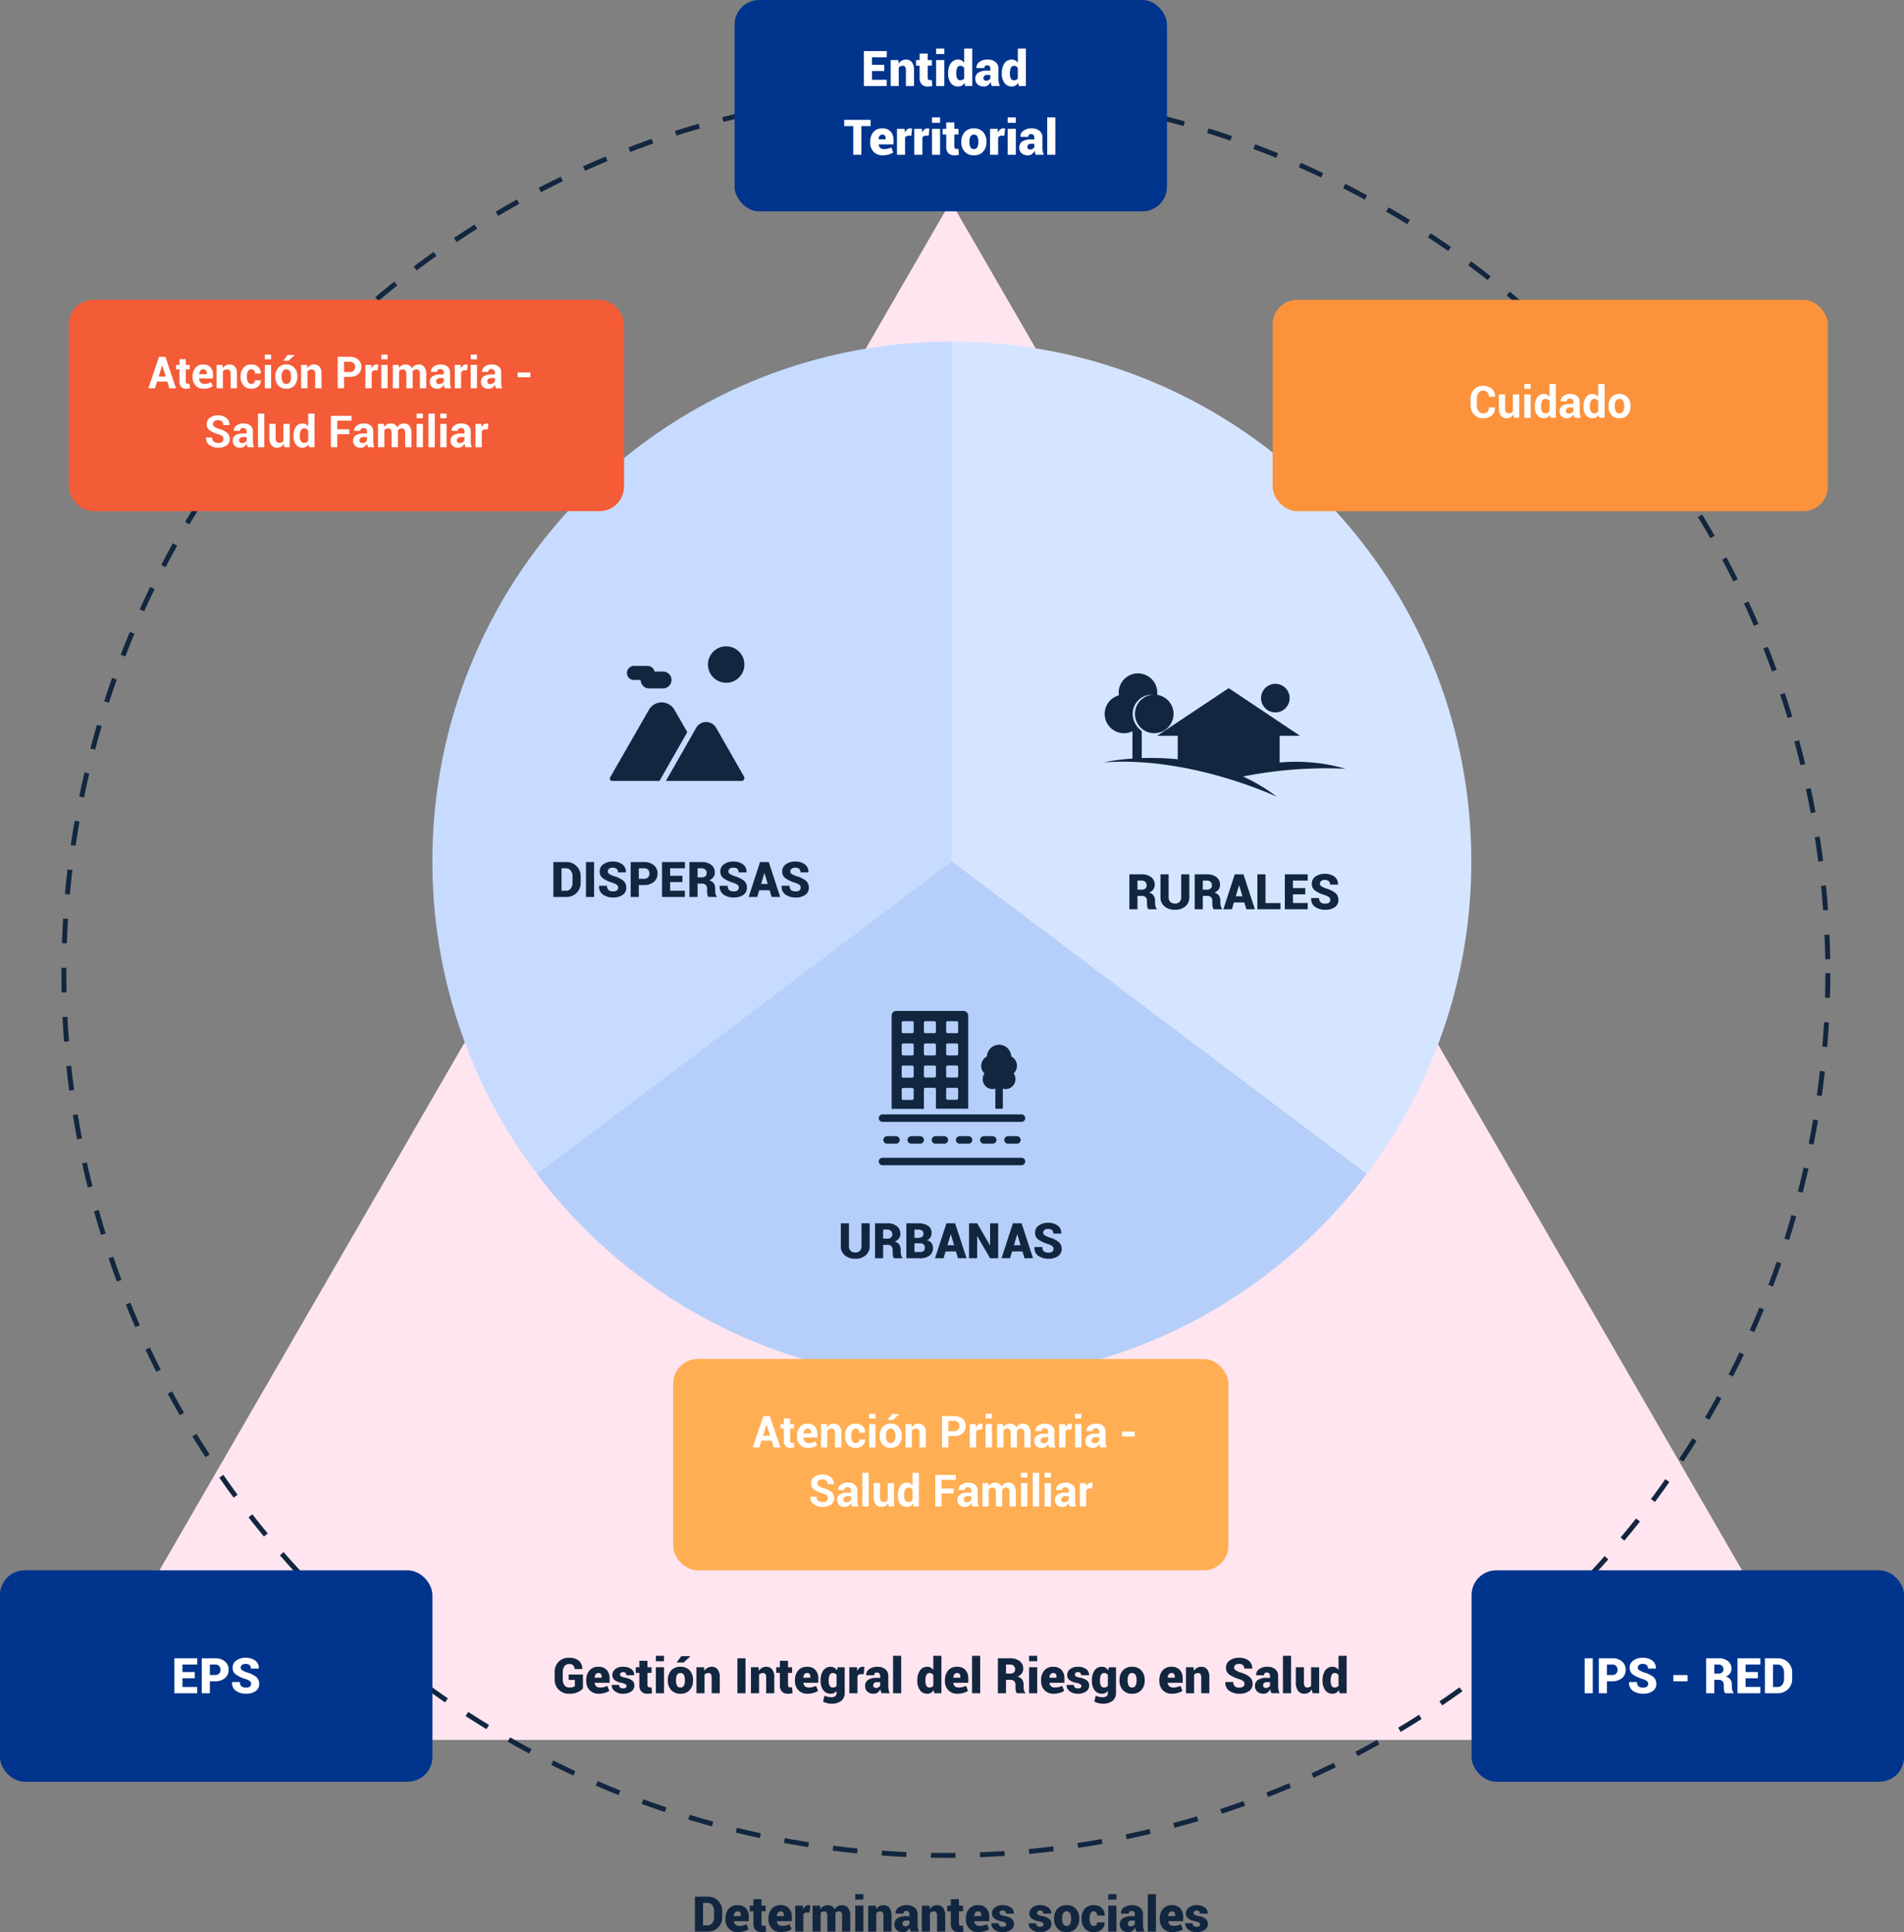 <svg xmlns="http://www.w3.org/2000/svg" width="775" height="786.205" viewBox="0 0 775 786.205">
  <rect x="0" y="0" width="775" height="786.205" fill="#808080" stroke="none"/>
  <g id="Grupo_23716" data-name="Grupo 23716" transform="translate(-296 -3978)">
    <path id="Polígono_9" data-name="Polígono 9" d="M362,0,724,626H0Z" transform="translate(321 4060)" fill="#ffe5ef"/>
    <g id="Grupo_23086" data-name="Grupo 23086" transform="translate(342.989 3908.439)">
      <path id="Trazado_4139" data-name="Trazado 4139" d="M501.363,507.208a211.437,211.437,0,0,1-337.883,0L332.422,380.07Z" transform="translate(8.024 39.926)" fill="#b5cffa"/>
      <path id="Trazado_4140" data-name="Trazado 4140" d="M511.956,420a210.453,210.453,0,0,1-42.494,127.138L300.52,420V208.56C417.29,208.56,511.956,303.226,511.956,420Z" transform="translate(39.926 0)" fill="#d6e5ff"/>
      <path id="Trazado_4141" data-name="Trazado 4141" d="M340.446,208.56V420L171.5,547.134A210.452,210.452,0,0,1,129.01,420C129.01,303.226,223.676,208.56,340.446,208.56Z" transform="translate(0 0)" fill="#c6dbff"/>
    </g>
    <path id="Trazado_9507" data-name="Trazado 9507" d="M-51.748,0V-14.219h5.205a5.8,5.8,0,0,1,4.2,1.636,5.583,5.583,0,0,1,1.689,4.194V-5.83a5.579,5.579,0,0,1-1.689,4.2A5.809,5.809,0,0,1-46.543,0Zm3.3-11.68v9.141h1.9a2.262,2.262,0,0,0,1.851-.918,3.705,3.705,0,0,0,.728-2.373V-8.408a3.673,3.673,0,0,0-.728-2.354,2.262,2.262,0,0,0-1.851-.918ZM-35.186,0h-3.291V-14.219h3.291Zm9.8-3.77a1.418,1.418,0,0,0-.5-1.167A6.46,6.46,0,0,0-27.686-5.8a13.713,13.713,0,0,1-3.931-1.831,3.3,3.3,0,0,1-1.284-2.8,3.43,3.43,0,0,1,1.494-2.891,6.225,6.225,0,0,1,3.8-1.1,6.267,6.267,0,0,1,3.916,1.138,3.688,3.688,0,0,1,1.436,3.208l-.02.059h-3.2a1.794,1.794,0,0,0-.547-1.46,2.54,2.54,0,0,0-1.65-.454,2.118,2.118,0,0,0-1.416.439,1.368,1.368,0,0,0-.518,1.084,1.168,1.168,0,0,0,.532,1,10.391,10.391,0,0,0,1.987.942A10.591,10.591,0,0,1-23.35-6.68a3.557,3.557,0,0,1,1.27,2.891A3.421,3.421,0,0,1-23.545-.854,6.49,6.49,0,0,1-27.432.205,7.1,7.1,0,0,1-31.519-.933a3.917,3.917,0,0,1-1.626-3.579l.02-.059h3.213a2.213,2.213,0,0,0,.61,1.763,2.825,2.825,0,0,0,1.87.522,2.426,2.426,0,0,0,1.543-.41A1.315,1.315,0,0,0-25.381-3.77Zm8.4-1.1V0h-3.3V-14.219h5.43A5.91,5.91,0,0,1-10.84-12.93,4.271,4.271,0,0,1-9.355-9.541,4.256,4.256,0,0,1-10.84-6.157a5.925,5.925,0,0,1-4.014,1.284Zm0-2.539h2.129A2.167,2.167,0,0,0-13.213-8a2.1,2.1,0,0,0,.566-1.519,2.193,2.193,0,0,0-.562-1.553,2.135,2.135,0,0,0-1.646-.605h-2.129ZM.781-6.084h-5.01v3.545H1.777V0H-7.529V-14.219H1.787v2.539H-4.229v3.057H.781Zm6.152.635V0h-3.3V-14.219H8.584A6.147,6.147,0,0,1,12.5-13.076a3.768,3.768,0,0,1,1.445,3.125,3.112,3.112,0,0,1-.581,1.895A4.12,4.12,0,0,1,11.65-6.768a3.182,3.182,0,0,1,1.88,1.235A3.824,3.824,0,0,1,14.1-3.379v.9a5.669,5.669,0,0,0,.166,1.27A1.68,1.68,0,0,0,14.844-.2V0H11.436a1.6,1.6,0,0,1-.508-1.064A9.463,9.463,0,0,1,10.811-2.5v-.859a2.1,2.1,0,0,0-.537-1.553A2.131,2.131,0,0,0,8.7-5.449Zm0-2.539H8.6a2.27,2.27,0,0,0,1.523-.454,1.627,1.627,0,0,0,.527-1.3,1.876,1.876,0,0,0-.542-1.4,2.089,2.089,0,0,0-1.528-.532H6.934ZM23.721-3.77a1.418,1.418,0,0,0-.5-1.167A6.46,6.46,0,0,0,21.416-5.8a13.713,13.713,0,0,1-3.931-1.831,3.3,3.3,0,0,1-1.284-2.8A3.43,3.43,0,0,1,17.7-13.32a6.225,6.225,0,0,1,3.8-1.1,6.267,6.267,0,0,1,3.916,1.138,3.688,3.688,0,0,1,1.436,3.208l-.02.059h-3.2a1.794,1.794,0,0,0-.547-1.46,2.54,2.54,0,0,0-1.65-.454,2.118,2.118,0,0,0-1.416.439,1.368,1.368,0,0,0-.518,1.084,1.168,1.168,0,0,0,.532,1,10.391,10.391,0,0,0,1.987.942,10.591,10.591,0,0,1,3.74,1.787,3.557,3.557,0,0,1,1.27,2.891A3.421,3.421,0,0,1,25.557-.854,6.49,6.49,0,0,1,21.67.205,7.1,7.1,0,0,1,17.583-.933a3.917,3.917,0,0,1-1.626-3.579l.02-.059h3.213a2.213,2.213,0,0,0,.61,1.763,2.825,2.825,0,0,0,1.87.522,2.426,2.426,0,0,0,1.543-.41A1.315,1.315,0,0,0,23.721-3.77ZM36.26-2.764H32.031L31.211,0H27.734l4.639-14.219h1.768v.01l.01-.01h1.768L40.566,0H37.09ZM32.793-5.3H35.5L34.17-9.717h-.059ZM48.916-3.77a1.418,1.418,0,0,0-.5-1.167A6.46,6.46,0,0,0,46.611-5.8a13.713,13.713,0,0,1-3.931-1.831,3.3,3.3,0,0,1-1.284-2.8,3.43,3.43,0,0,1,1.494-2.891,6.225,6.225,0,0,1,3.8-1.1,6.267,6.267,0,0,1,3.916,1.138,3.688,3.688,0,0,1,1.436,3.208l-.02.059h-3.2a1.794,1.794,0,0,0-.547-1.46,2.54,2.54,0,0,0-1.65-.454,2.118,2.118,0,0,0-1.416.439,1.368,1.368,0,0,0-.518,1.084,1.168,1.168,0,0,0,.532,1,10.391,10.391,0,0,0,1.987.942,10.591,10.591,0,0,1,3.74,1.787,3.557,3.557,0,0,1,1.27,2.891A3.421,3.421,0,0,1,50.752-.854,6.49,6.49,0,0,1,46.865.205,7.1,7.1,0,0,1,42.778-.933a3.917,3.917,0,0,1-1.626-3.579l.02-.059h3.213A2.213,2.213,0,0,0,45-2.808a2.825,2.825,0,0,0,1.87.522,2.426,2.426,0,0,0,1.543-.41A1.315,1.315,0,0,0,48.916-3.77Z" transform="translate(573 4343)" fill="#12263f"/>
    <path id="Trazado_9508" data-name="Trazado 9508" d="M-39-5.449V0h-3.3V-14.219h4.951a6.147,6.147,0,0,1,3.916,1.143,3.768,3.768,0,0,1,1.445,3.125,3.112,3.112,0,0,1-.581,1.895,4.12,4.12,0,0,1-1.714,1.289,3.182,3.182,0,0,1,1.88,1.235,3.824,3.824,0,0,1,.571,2.153v.9a5.669,5.669,0,0,0,.166,1.27A1.68,1.68,0,0,0-31.094-.2V0H-34.5a1.6,1.6,0,0,1-.508-1.064A9.463,9.463,0,0,1-35.127-2.5v-.859a2.1,2.1,0,0,0-.537-1.553,2.131,2.131,0,0,0-1.572-.537Zm0-2.539h1.67a2.27,2.27,0,0,0,1.523-.454,1.627,1.627,0,0,0,.527-1.3,1.876,1.876,0,0,0-.542-1.4,2.089,2.089,0,0,0-1.528-.532H-39Zm21.1-6.23V-5a4.755,4.755,0,0,1-1.621,3.823A6.292,6.292,0,0,1-23.75.205a6.361,6.361,0,0,1-4.258-1.382A4.742,4.742,0,0,1-29.639-5v-9.219h3.311V-5a2.679,2.679,0,0,0,.684,1.992,2.582,2.582,0,0,0,1.895.674A2.528,2.528,0,0,0-21.88-3a2.711,2.711,0,0,0,.669-2v-9.219Zm5.488,8.77V0h-3.3V-14.219h4.951a6.147,6.147,0,0,1,3.916,1.143A3.768,3.768,0,0,1-5.4-9.951a3.112,3.112,0,0,1-.581,1.895A4.12,4.12,0,0,1-7.7-6.768a3.182,3.182,0,0,1,1.88,1.235,3.824,3.824,0,0,1,.571,2.153v.9a5.669,5.669,0,0,0,.166,1.27A1.68,1.68,0,0,0-4.5-.2V0H-7.91a1.6,1.6,0,0,1-.508-1.064A9.463,9.463,0,0,1-8.535-2.5v-.859a2.1,2.1,0,0,0-.537-1.553,2.131,2.131,0,0,0-1.572-.537Zm0-2.539h1.67a2.27,2.27,0,0,0,1.523-.454,1.627,1.627,0,0,0,.527-1.3,1.876,1.876,0,0,0-.542-1.4,2.089,2.089,0,0,0-1.528-.532h-1.65ZM4.482-2.764H.254L-.566,0H-4.043L.6-14.219H2.363v.01l.01-.01H4.141L8.789,0H5.313ZM1.016-5.3H3.721L2.393-9.717H2.334Zm12.09,2.764h6.1V0H9.8V-14.219h3.3ZM29.287-6.084h-5.01v3.545h6.006V0H20.977V-14.219h9.316v2.539H24.277v3.057h5.01ZM39.473-3.77a1.418,1.418,0,0,0-.5-1.167A6.46,6.46,0,0,0,37.168-5.8a13.713,13.713,0,0,1-3.931-1.831,3.3,3.3,0,0,1-1.284-2.8,3.43,3.43,0,0,1,1.494-2.891,6.225,6.225,0,0,1,3.8-1.1,6.267,6.267,0,0,1,3.916,1.138A3.688,3.688,0,0,1,42.6-10.078l-.02.059h-3.2a1.794,1.794,0,0,0-.547-1.46,2.54,2.54,0,0,0-1.65-.454,2.118,2.118,0,0,0-1.416.439,1.368,1.368,0,0,0-.518,1.084,1.168,1.168,0,0,0,.532,1,10.391,10.391,0,0,0,1.987.942A10.591,10.591,0,0,1,41.5-6.68a3.557,3.557,0,0,1,1.27,2.891A3.421,3.421,0,0,1,41.309-.854,6.49,6.49,0,0,1,37.422.205,7.1,7.1,0,0,1,33.335-.933a3.917,3.917,0,0,1-1.626-3.579l.02-.059h3.213a2.213,2.213,0,0,0,.61,1.763,2.825,2.825,0,0,0,1.87.522,2.426,2.426,0,0,0,1.543-.41A1.315,1.315,0,0,0,39.473-3.77Z" transform="translate(798 4348)" fill="#12263f"/>
    <path id="Trazado_9509" data-name="Trazado 9509" d="M-33.018-14.219V-5a4.755,4.755,0,0,1-1.621,3.823A6.292,6.292,0,0,1-38.867.205a6.361,6.361,0,0,1-4.258-1.382A4.742,4.742,0,0,1-44.756-5v-9.219h3.311V-5a2.679,2.679,0,0,0,.684,1.992,2.582,2.582,0,0,0,1.895.674A2.528,2.528,0,0,0-37-3a2.711,2.711,0,0,0,.669-2v-9.219Zm5.488,8.77V0h-3.3V-14.219h4.951a6.147,6.147,0,0,1,3.916,1.143,3.768,3.768,0,0,1,1.445,3.125A3.112,3.112,0,0,1-21.1-8.057a4.12,4.12,0,0,1-1.714,1.289,3.182,3.182,0,0,1,1.88,1.235,3.824,3.824,0,0,1,.571,2.153v.9a5.669,5.669,0,0,0,.166,1.27A1.68,1.68,0,0,0-19.619-.2V0h-3.408a1.6,1.6,0,0,1-.508-1.064A9.463,9.463,0,0,1-23.652-2.5v-.859a2.1,2.1,0,0,0-.537-1.553,2.131,2.131,0,0,0-1.572-.537Zm0-2.539h1.67a2.27,2.27,0,0,0,1.523-.454,1.627,1.627,0,0,0,.527-1.3,1.876,1.876,0,0,0-.542-1.4,2.089,2.089,0,0,0-1.528-.532h-1.65ZM-18.076,0V-14.219h4.658a7.415,7.415,0,0,1,4.126.981,3.279,3.279,0,0,1,1.479,2.925,3.45,3.45,0,0,1-.469,1.8A2.887,2.887,0,0,1-9.746-7.324a2.956,2.956,0,0,1,1.88,1.133,3.337,3.337,0,0,1,.61,1.982,3.708,3.708,0,0,1-1.4,3.145,6.5,6.5,0,0,1-4,1.064Zm3.3-6.1v3.564h2.119a2.529,2.529,0,0,0,1.582-.415,1.522,1.522,0,0,0,.527-1.274,1.878,1.878,0,0,0-.464-1.377,2.178,2.178,0,0,0-1.528-.5h-2.236Zm0-2.187h1.3A3.088,3.088,0,0,0-11.7-8.706a1.415,1.415,0,0,0,.586-1.235,1.53,1.53,0,0,0-.566-1.323,2.949,2.949,0,0,0-1.738-.415h-1.357ZM2.119-2.764H-2.109L-2.93,0H-6.406l4.639-14.219H0v.01l.01-.01H1.777L6.426,0H2.949ZM-1.348-5.3H1.357L.029-9.717H-.029ZM19.3,0H16.006L10.8-8.945l-.059.02V0h-3.3V-14.219h3.3l5.205,8.936.059-.02v-8.916H19.3ZM29.18-2.764H24.951L24.131,0H20.654l4.639-14.219h1.768v.01l.01-.01h1.768L33.486,0H30.01ZM25.713-5.3h2.705L27.09-9.717h-.059ZM41.836-3.77a1.418,1.418,0,0,0-.5-1.167A6.46,6.46,0,0,0,39.531-5.8,13.713,13.713,0,0,1,35.6-7.632a3.3,3.3,0,0,1-1.284-2.8,3.43,3.43,0,0,1,1.494-2.891,6.225,6.225,0,0,1,3.8-1.1,6.267,6.267,0,0,1,3.916,1.138,3.688,3.688,0,0,1,1.436,3.208l-.02.059h-3.2a1.794,1.794,0,0,0-.547-1.46,2.54,2.54,0,0,0-1.65-.454,2.118,2.118,0,0,0-1.416.439,1.368,1.368,0,0,0-.518,1.084,1.168,1.168,0,0,0,.532,1,10.391,10.391,0,0,0,1.987.942,10.591,10.591,0,0,1,3.74,1.787,3.557,3.557,0,0,1,1.27,2.891A3.421,3.421,0,0,1,43.672-.854,6.49,6.49,0,0,1,39.785.205,7.1,7.1,0,0,1,35.7-.933a3.917,3.917,0,0,1-1.626-3.579l.02-.059H37.3a2.213,2.213,0,0,0,.61,1.763,2.825,2.825,0,0,0,1.87.522,2.426,2.426,0,0,0,1.543-.41A1.315,1.315,0,0,0,41.836-3.77Z" transform="translate(683 4490)" fill="#12263f"/>
    <rect id="Rectángulo_5358" data-name="Rectángulo 5358" width="226" height="86" rx="10" transform="translate(570 4531)" fill="#ffae54"/>
    <path id="Trazado_9510" data-name="Trazado 9510" d="M-72.905-2.76h-4.148L-77.915,0H-80.6l4.315-12.8h2.628l4.3,12.8h-2.681Zm-3.516-2.013h2.892l-1.415-4.509H-75Zm11.03-7.066V-9.51h1.608v1.8h-1.608v4.843a1.105,1.105,0,0,0,.233.791.818.818,0,0,0,.611.237,2.45,2.45,0,0,0,.352-.022,2.961,2.961,0,0,0,.343-.075l.211,1.854a5.2,5.2,0,0,1-.751.2,4.48,4.48,0,0,1-.8.066,2.735,2.735,0,0,1-2.043-.729,3.2,3.2,0,0,1-.716-2.312V-7.708h-1.389v-1.8h1.389v-2.329ZM-58.078.185A4.279,4.279,0,0,1-61.4-1.121a4.784,4.784,0,0,1-1.2-3.362v-.352a5.207,5.207,0,0,1,1.16-3.5,3.944,3.944,0,0,1,3.19-1.354,3.692,3.692,0,0,1,2.94,1.173,4.637,4.637,0,0,1,1.024,3.16v1.327H-59.95l-.026.053a2.569,2.569,0,0,0,.593,1.582,1.987,1.987,0,0,0,1.578.606,5.279,5.279,0,0,0,1.463-.176A5.971,5.971,0,0,0-55.1-2.5L-54.4-.914a4.764,4.764,0,0,1-1.547.782A6.86,6.86,0,0,1-58.078.185Zm-.167-7.893a1.425,1.425,0,0,0-1.191.532,2.667,2.667,0,0,0-.505,1.411l.018.044h3.129v-.193a2.221,2.221,0,0,0-.343-1.314A1.268,1.268,0,0,0-58.245-7.708Zm7.8-1.8.114,1.362a3.478,3.478,0,0,1,1.169-1.134,3.034,3.034,0,0,1,1.556-.4,2.828,2.828,0,0,1,2.25.927,4.4,4.4,0,0,1,.809,2.931V0h-2.575V-5.818a2.277,2.277,0,0,0-.356-1.446,1.312,1.312,0,0,0-1.068-.426,2.241,2.241,0,0,0-1.006.215,1.965,1.965,0,0,0-.716.593V0h-2.566V-9.51Zm11.786,7.726a1.428,1.428,0,0,0,1.063-.4,1.452,1.452,0,0,0,.4-1.068h2.338l.018.053A2.976,2.976,0,0,1-35.912-.787a4.01,4.01,0,0,1-2.742.971,4.052,4.052,0,0,1-3.261-1.349,5.128,5.128,0,0,1-1.151-3.45v-.264a5.161,5.161,0,0,1,1.147-3.45,4.016,4.016,0,0,1,3.248-1.358,3.922,3.922,0,0,1,2.8,1A3.348,3.348,0,0,1-34.84-6.047l-.018.053H-37.2a1.9,1.9,0,0,0-.391-1.226,1.314,1.314,0,0,0-1.085-.488,1.465,1.465,0,0,0-1.411.8A4.362,4.362,0,0,0-40.5-4.878v.264a4.346,4.346,0,0,0,.417,2.048A1.485,1.485,0,0,0-38.654-1.784ZM-30.647,0h-2.566V-9.51h2.566Zm0-11.786h-2.566v-1.925h2.566Zm1.714,6.943a5.1,5.1,0,0,1,1.187-3.485A4.136,4.136,0,0,1-24.46-9.686a4.18,4.18,0,0,1,3.3,1.354,5.076,5.076,0,0,1,1.2,3.489v.185a5.084,5.084,0,0,1-1.191,3.494A4.162,4.162,0,0,1-24.442.185a4.173,4.173,0,0,1-3.3-1.349,5.084,5.084,0,0,1-1.191-3.494Zm2.558.185a4.137,4.137,0,0,0,.457,2.087,1.578,1.578,0,0,0,1.477.787,1.562,1.562,0,0,0,1.455-.791,4.11,4.11,0,0,0,.461-2.083v-.185a4.068,4.068,0,0,0-.466-2.065,1.576,1.576,0,0,0-1.468-.8,1.557,1.557,0,0,0-1.455.8,4.1,4.1,0,0,0-.461,2.061Zm2.435-8.912h2.856l.018.053L-23.5-11.232H-25.69Zm7.91,4.061.114,1.362a3.478,3.478,0,0,1,1.169-1.134,3.034,3.034,0,0,1,1.556-.4,2.828,2.828,0,0,1,2.25.927,4.4,4.4,0,0,1,.809,2.931V0h-2.575V-5.818a2.277,2.277,0,0,0-.356-1.446,1.312,1.312,0,0,0-1.068-.426,2.241,2.241,0,0,0-1.006.215,1.965,1.965,0,0,0-.716.593V0h-2.566V-9.51ZM-.976-4.641V0H-3.542V-12.8h4.9a5.04,5.04,0,0,1,3.472,1.125A3.772,3.772,0,0,1,6.091-8.71,3.745,3.745,0,0,1,4.825-5.757,5.066,5.066,0,0,1,1.354-4.641Zm0-1.978H1.354A2.135,2.135,0,0,0,2.979-7.2a2.079,2.079,0,0,0,.554-1.49,2.176,2.176,0,0,0-.549-1.525,2.1,2.1,0,0,0-1.63-.6H-.976ZM12.735-7.3l-.94-.026a1.709,1.709,0,0,0-.94.237,1.5,1.5,0,0,0-.562.668V0H7.734V-9.51h2.382L10.23-8.1A3,3,0,0,1,11.1-9.268a1.93,1.93,0,0,1,1.226-.417,1.918,1.918,0,0,1,.356.031q.163.031.33.075ZM16.77,0H14.2V-9.51H16.77Zm0-11.786H14.2v-1.925H16.77ZM21.261-9.51l.105,1.257a3.2,3.2,0,0,1,1.147-1.059,3.3,3.3,0,0,1,1.6-.374,2.905,2.905,0,0,1,1.564.4,2.494,2.494,0,0,1,.984,1.222,3.3,3.3,0,0,1,1.143-1.2,3.1,3.1,0,0,1,1.652-.431,2.71,2.71,0,0,1,2.219,1,4.762,4.762,0,0,1,.813,3.045V0H29.918V-5.651a2.665,2.665,0,0,0-.352-1.591,1.248,1.248,0,0,0-1.046-.448,1.792,1.792,0,0,0-.945.242,1.761,1.761,0,0,0-.637.672q0,.167.009.286t.009.242V0H24.4V-5.651a2.673,2.673,0,0,0-.352-1.578,1.242,1.242,0,0,0-1.055-.461,1.991,1.991,0,0,0-.91.2,1.745,1.745,0,0,0-.646.558V0H18.879V-9.51ZM40.061,0a5.4,5.4,0,0,1-.242-.686,4.769,4.769,0,0,1-.145-.738A3.518,3.518,0,0,1,38.628-.272a2.621,2.621,0,0,1-1.547.457,3.211,3.211,0,0,1-2.3-.769,2.755,2.755,0,0,1-.809-2.1,2.508,2.508,0,0,1,1.077-2.167,5.377,5.377,0,0,1,3.142-.769H39.63v-.756a1.48,1.48,0,0,0-.36-1.063A1.414,1.414,0,0,0,38.2-7.813a1.394,1.394,0,0,0-.962.3,1.059,1.059,0,0,0-.338.831h-2.47l-.018-.053a2.412,2.412,0,0,1,1.05-2.079,4.562,4.562,0,0,1,2.9-.875,4.257,4.257,0,0,1,2.773.861A3,3,0,0,1,42.2-6.354v3.929a7.431,7.431,0,0,0,.1,1.257A6.307,6.307,0,0,0,42.618,0ZM37.714-1.714a2.187,2.187,0,0,0,1.2-.334,1.8,1.8,0,0,0,.721-.773V-4.166H38.188a1.708,1.708,0,0,0-1.235.4,1.329,1.329,0,0,0-.417.993A.992.992,0,0,0,36.848-2,1.234,1.234,0,0,0,37.714-1.714ZM49.122-7.3l-.94-.026a1.709,1.709,0,0,0-.94.237,1.5,1.5,0,0,0-.562.668V0H44.121V-9.51H46.5L46.617-8.1a3,3,0,0,1,.866-1.165,1.93,1.93,0,0,1,1.226-.417,1.918,1.918,0,0,1,.356.031q.163.031.33.075ZM53.156,0H50.59V-9.51h2.566Zm0-11.786H50.59v-1.925h2.566ZM60.873,0a5.4,5.4,0,0,1-.242-.686,4.769,4.769,0,0,1-.145-.738A3.518,3.518,0,0,1,59.44-.272a2.621,2.621,0,0,1-1.547.457,3.211,3.211,0,0,1-2.3-.769,2.755,2.755,0,0,1-.809-2.1,2.508,2.508,0,0,1,1.077-2.167A5.377,5.377,0,0,1,59-5.616h1.441v-.756a1.48,1.48,0,0,0-.36-1.063,1.414,1.414,0,0,0-1.072-.378,1.394,1.394,0,0,0-.962.3,1.059,1.059,0,0,0-.338.831h-2.47l-.018-.053a2.412,2.412,0,0,1,1.05-2.079,4.562,4.562,0,0,1,2.9-.875,4.257,4.257,0,0,1,2.773.861,3,3,0,0,1,1.059,2.47v3.929a7.431,7.431,0,0,0,.1,1.257A6.307,6.307,0,0,0,63.431,0ZM58.526-1.714a2.187,2.187,0,0,0,1.2-.334,1.8,1.8,0,0,0,.721-.773V-4.166H59a1.708,1.708,0,0,0-1.235.4,1.329,1.329,0,0,0-.417.993A.992.992,0,0,0,57.661-2,1.234,1.234,0,0,0,58.526-1.714ZM74.892-4.482H69.715V-6.46h5.177ZM-50.045,20.66a1.5,1.5,0,0,0-.514-1.187,5.166,5.166,0,0,0-1.806-.844,10.264,10.264,0,0,1-3.362-1.573,2.977,2.977,0,0,1-1.147-2.47,3.106,3.106,0,0,1,1.292-2.571,5.236,5.236,0,0,1,3.3-1,5.2,5.2,0,0,1,3.423,1.072A3.354,3.354,0,0,1-47.61,14.9l-.018.053h-2.487a1.864,1.864,0,0,0-.58-1.472,2.369,2.369,0,0,0-1.626-.514,2.148,2.148,0,0,0-1.468.457,1.488,1.488,0,0,0-.519,1.169,1.277,1.277,0,0,0,.563,1.068,7.525,7.525,0,0,0,1.942.883,8.357,8.357,0,0,1,3.217,1.56,3.2,3.2,0,0,1,1.107,2.536,3.052,3.052,0,0,1-1.283,2.593,5.571,5.571,0,0,1-3.393.949A6.062,6.062,0,0,1-55.7,23.156a3.392,3.392,0,0,1-1.437-3.067l.018-.053h2.487a2.013,2.013,0,0,0,.668,1.67,2.812,2.812,0,0,0,1.811.536,2.471,2.471,0,0,0,1.569-.431A1.4,1.4,0,0,0-50.045,20.66Zm9.87,3.34a5.4,5.4,0,0,1-.242-.686,4.769,4.769,0,0,1-.145-.738,3.518,3.518,0,0,1-1.046,1.151,2.621,2.621,0,0,1-1.547.457,3.211,3.211,0,0,1-2.3-.769,2.755,2.755,0,0,1-.809-2.1,2.508,2.508,0,0,1,1.077-2.167,5.377,5.377,0,0,1,3.142-.769h1.441v-.756a1.48,1.48,0,0,0-.36-1.063,1.414,1.414,0,0,0-1.072-.378,1.394,1.394,0,0,0-.962.3,1.059,1.059,0,0,0-.338.831h-2.47l-.018-.053a2.412,2.412,0,0,1,1.05-2.079,4.562,4.562,0,0,1,2.9-.875,4.257,4.257,0,0,1,2.773.861,3,3,0,0,1,1.059,2.47v3.929a7.431,7.431,0,0,0,.1,1.257A6.307,6.307,0,0,0-37.617,24Zm-2.347-1.714a2.187,2.187,0,0,0,1.2-.334,1.8,1.8,0,0,0,.721-.773V19.834h-1.441a1.708,1.708,0,0,0-1.235.4,1.329,1.329,0,0,0-.417.993.992.992,0,0,0,.312.769A1.234,1.234,0,0,0-42.521,22.286ZM-33.416,24h-2.566V10.289h2.566Zm7.937-1.406A3.229,3.229,0,0,1-26.6,23.771a2.959,2.959,0,0,1-1.573.413,2.892,2.892,0,0,1-2.351-1.02A4.89,4.89,0,0,1-31.368,20V14.49h2.558v5.528a3.07,3.07,0,0,0,.338,1.709,1.216,1.216,0,0,0,1.05.461,2.557,2.557,0,0,0,1.055-.2,1.778,1.778,0,0,0,.721-.584V14.49h2.566V24h-2.127Zm3.938-3.27a6.18,6.18,0,0,1,.971-3.63,3.154,3.154,0,0,1,2.738-1.38,2.663,2.663,0,0,1,1.283.308,3.087,3.087,0,0,1,1,.879V10.289h2.575V24h-2.188l-.22-1.169a3.179,3.179,0,0,1-1.063,1.006,2.812,2.812,0,0,1-1.406.347,3.215,3.215,0,0,1-2.72-1.283,5.479,5.479,0,0,1-.971-3.393Zm2.558.185a3.874,3.874,0,0,0,.422,1.964,1.469,1.469,0,0,0,1.371.716,2,2,0,0,0,.967-.224,1.788,1.788,0,0,0,.677-.655V17.259a1.975,1.975,0,0,0-.672-.7,1.788,1.788,0,0,0-.954-.25,1.448,1.448,0,0,0-1.375.835,4.718,4.718,0,0,0-.435,2.18Zm20.153-.826H-3.744V24H-6.311V11.2H2.065v1.978h-5.81v3.524H1.169ZM8.815,24a5.4,5.4,0,0,1-.242-.686,4.769,4.769,0,0,1-.145-.738,3.518,3.518,0,0,1-1.046,1.151,2.621,2.621,0,0,1-1.547.457,3.211,3.211,0,0,1-2.3-.769,2.755,2.755,0,0,1-.809-2.1A2.508,2.508,0,0,1,3.8,19.153a5.377,5.377,0,0,1,3.142-.769H8.385v-.756a1.48,1.48,0,0,0-.36-1.063,1.414,1.414,0,0,0-1.072-.378,1.394,1.394,0,0,0-.962.3,1.059,1.059,0,0,0-.338.831H3.182l-.018-.053a2.412,2.412,0,0,1,1.05-2.079,4.562,4.562,0,0,1,2.9-.875,4.257,4.257,0,0,1,2.773.861,3,3,0,0,1,1.059,2.47v3.929a7.43,7.43,0,0,0,.1,1.257A6.307,6.307,0,0,0,11.373,24ZM6.469,22.286a2.187,2.187,0,0,0,1.2-.334,1.8,1.8,0,0,0,.721-.773V19.834H6.943a1.708,1.708,0,0,0-1.235.4,1.329,1.329,0,0,0-.417.993A.992.992,0,0,0,5.6,22,1.234,1.234,0,0,0,6.469,22.286Zm8.789-7.8.105,1.257a3.2,3.2,0,0,1,1.147-1.059,3.3,3.3,0,0,1,1.6-.374,2.905,2.905,0,0,1,1.564.4,2.494,2.494,0,0,1,.984,1.222,3.3,3.3,0,0,1,1.143-1.2,3.1,3.1,0,0,1,1.652-.431,2.71,2.71,0,0,1,2.219,1,4.762,4.762,0,0,1,.813,3.045V24H23.915V18.349a2.665,2.665,0,0,0-.352-1.591,1.248,1.248,0,0,0-1.046-.448,1.792,1.792,0,0,0-.945.242,1.761,1.761,0,0,0-.637.672q0,.167.009.286t.009.242V24H18.4V18.349a2.673,2.673,0,0,0-.352-1.578,1.242,1.242,0,0,0-1.055-.461,1.991,1.991,0,0,0-.91.2,1.745,1.745,0,0,0-.646.558V24H12.876V14.49ZM31.148,24H28.582V14.49h2.566Zm0-11.786H28.582V10.289h2.566ZM35.956,24H33.39V10.289h2.566Zm4.808,0H38.2V14.49h2.566Zm0-11.786H38.2V10.289h2.566ZM48.48,24a5.4,5.4,0,0,1-.242-.686,4.769,4.769,0,0,1-.145-.738,3.518,3.518,0,0,1-1.046,1.151,2.621,2.621,0,0,1-1.547.457,3.211,3.211,0,0,1-2.3-.769,2.755,2.755,0,0,1-.809-2.1,2.508,2.508,0,0,1,1.077-2.167,5.377,5.377,0,0,1,3.142-.769H48.05v-.756a1.48,1.48,0,0,0-.36-1.063,1.414,1.414,0,0,0-1.072-.378,1.394,1.394,0,0,0-.962.3,1.059,1.059,0,0,0-.338.831h-2.47l-.018-.053a2.412,2.412,0,0,1,1.05-2.079,4.562,4.562,0,0,1,2.9-.875,4.257,4.257,0,0,1,2.773.861,3,3,0,0,1,1.059,2.47v3.929a7.431,7.431,0,0,0,.1,1.257A6.307,6.307,0,0,0,51.038,24Zm-2.347-1.714a2.187,2.187,0,0,0,1.2-.334,1.8,1.8,0,0,0,.721-.773V19.834H46.608a1.708,1.708,0,0,0-1.235.4,1.329,1.329,0,0,0-.417.993.992.992,0,0,0,.312.769A1.234,1.234,0,0,0,46.134,22.286ZM57.542,16.7l-.94-.026a1.709,1.709,0,0,0-.94.237,1.5,1.5,0,0,0-.562.668V24H52.541V14.49h2.382l.114,1.406a3,3,0,0,1,.866-1.165,2.022,2.022,0,0,1,1.582-.387q.163.031.33.075Z" transform="translate(683 4567)" fill="#fff"/>
    <g id="Elipse_1307" data-name="Elipse 1307" transform="translate(321 4014)" fill="none" stroke="#12263f" stroke-width="2" stroke-dasharray="10">
      <circle cx="360" cy="360" r="360" stroke="none"/>
      <circle cx="360" cy="360" r="359" fill="none"/>
    </g>
    <rect id="Rectángulo_5353" data-name="Rectángulo 5353" width="176" height="86" rx="10" transform="translate(595 3978)" fill="#00348d"/>
    <path id="Trazado_9504" data-name="Trazado 9504" d="M-27.061-6.084h-5.01v3.545h6.006V0h-9.307V-14.219h9.316v2.539H-32.07v3.057h5.01Zm5.693-4.482.127,1.484a3.825,3.825,0,0,1,1.279-1.235,3.31,3.31,0,0,1,1.7-.444,2.979,2.979,0,0,1,2.427,1.055,5.218,5.218,0,0,1,.874,3.35V0h-3.3V-6.367A2.421,2.421,0,0,0-18.584-7.8a1.1,1.1,0,0,0-.937-.425,2.32,2.32,0,0,0-.947.186,1.891,1.891,0,0,0-.7.527V0h-3.291V-10.566Zm11.992-2.627v2.627h1.67v2.285h-1.67v4.844a1.185,1.185,0,0,0,.229.815.8.8,0,0,0,.62.249,3.318,3.318,0,0,0,.405-.02,3.509,3.509,0,0,0,.386-.078L-7.51-.029a7.968,7.968,0,0,1-.9.181,7.236,7.236,0,0,1-.947.054,3.3,3.3,0,0,1-2.476-.869,3.836,3.836,0,0,1-.845-2.754V-8.281H-14.15v-2.285h1.475v-2.627ZM-2.646,0H-5.957V-10.566h3.311Zm0-13.018H-5.957v-2.217h3.311Zm1.582,7.754A6.719,6.719,0,0,1,.015-9.248a3.518,3.518,0,0,1,3.042-1.514,2.623,2.623,0,0,1,1.323.337,3.5,3.5,0,0,1,1.06.962v-5.771h3.3V0H5.85L5.625-1.289A3.553,3.553,0,0,1,4.507-.181a2.79,2.79,0,0,1-1.47.386A3.552,3.552,0,0,1,.01-1.24,6.248,6.248,0,0,1-1.064-5.059Zm3.3.205a4.388,4.388,0,0,0,.376,2.007,1.314,1.314,0,0,0,1.265.718,2.081,2.081,0,0,0,.913-.19,1.636,1.636,0,0,0,.649-.562V-7.354A1.8,1.8,0,0,0,4.795-8a1.77,1.77,0,0,0-.9-.225,1.317,1.317,0,0,0-1.27.811,4.989,4.989,0,0,0-.391,2.148ZM16.719-.01A3.986,3.986,0,0,1,16.4-.762a5.765,5.765,0,0,1-.2-.879A4.038,4.038,0,0,1,15.142-.3a2.558,2.558,0,0,1-1.646.5,3.659,3.659,0,0,1-2.583-.854A3.019,3.019,0,0,1,9.99-2.979a2.817,2.817,0,0,1,1.182-2.427,6.126,6.126,0,0,1,3.584-.854h1.357v-.752a1.505,1.505,0,0,0-.322-1.035,1.255,1.255,0,0,0-.986-.361,1.19,1.19,0,0,0-.854.269,1.114,1.114,0,0,0-.278.835l-3.2-.01-.02-.059A2.756,2.756,0,0,1,11.655-9.79a5.4,5.4,0,0,1,3.364-.972,4.921,4.921,0,0,1,3.179.977,3.375,3.375,0,0,1,1.216,2.793v3.984a8.128,8.128,0,0,0,.142,1.563A8.368,8.368,0,0,0,19.98,0ZM14.395-2.148a2.011,2.011,0,0,0,1.069-.283,1.621,1.621,0,0,0,.649-.674V-4.5H14.785a1.492,1.492,0,0,0-1.143.381,1.37,1.37,0,0,0-.352.967.935.935,0,0,0,.308.728A1.141,1.141,0,0,0,14.395-2.148Zm6.387-3.115A6.719,6.719,0,0,1,21.86-9.248,3.518,3.518,0,0,1,24.9-10.762a2.623,2.623,0,0,1,1.323.337,3.5,3.5,0,0,1,1.06.962v-5.771h3.3V0H27.7l-.225-1.289A3.553,3.553,0,0,1,26.353-.181a2.79,2.79,0,0,1-1.47.386A3.552,3.552,0,0,1,21.855-1.24a6.248,6.248,0,0,1-1.074-3.818Zm3.3.205a4.388,4.388,0,0,0,.376,2.007,1.314,1.314,0,0,0,1.265.718,2.081,2.081,0,0,0,.913-.19,1.636,1.636,0,0,0,.649-.562V-7.354A1.8,1.8,0,0,0,26.641-8a1.77,1.77,0,0,0-.9-.225,1.317,1.317,0,0,0-1.27.811,4.989,4.989,0,0,0-.391,2.148ZM-32.627,16.32h-3.76V28h-3.3V16.32h-3.691V13.781h10.752Zm4.961,11.885a4.906,4.906,0,0,1-3.765-1.455,5.174,5.174,0,0,1-1.362-3.682V22.7a5.912,5.912,0,0,1,1.284-3.945,4.562,4.562,0,0,1,3.716-1.514,4.279,4.279,0,0,1,3.315,1.279A4.98,4.98,0,0,1-23.3,22.023v1.729h-6.055l-.02.059a2.052,2.052,0,0,0,.615,1.343,2.148,2.148,0,0,0,1.543.513,6.687,6.687,0,0,0,1.577-.156,9.942,9.942,0,0,0,1.44-.5l.791,2.012a6.04,6.04,0,0,1-1.836.84A8.473,8.473,0,0,1-27.666,28.205Zm-.127-8.428a1.362,1.362,0,0,0-1.167.5,2.523,2.523,0,0,0-.435,1.362l.02.049h2.852v-.254a2.2,2.2,0,0,0-.288-1.24A1.1,1.1,0,0,0-27.793,19.777Zm11.729.469-1.074-.01a1.829,1.829,0,0,0-.928.21,1.3,1.3,0,0,0-.537.591V28h-3.3V17.434H-18.8l.117,1.553A3.186,3.186,0,0,1-17.8,17.7a1.929,1.929,0,0,1,1.279-.459,2.454,2.454,0,0,1,.4.029,3.029,3.029,0,0,1,.371.088Zm7.051,0-1.074-.01a1.829,1.829,0,0,0-.928.21,1.3,1.3,0,0,0-.537.591V28h-3.3V17.434h3.105l.117,1.553a3.186,3.186,0,0,1,.879-1.289,1.929,1.929,0,0,1,1.279-.459,2.454,2.454,0,0,1,.4.029,3.029,3.029,0,0,1,.371.088ZM-4.346,28H-7.656V17.434h3.311Zm0-13.018H-7.656V12.766h3.311Zm5.811-.176v2.627h1.67v2.285H1.465v4.844a1.185,1.185,0,0,0,.229.815.8.8,0,0,0,.62.249,3.318,3.318,0,0,0,.405-.02,3.509,3.509,0,0,0,.386-.078l.225,2.441a7.968,7.968,0,0,1-.9.181,7.236,7.236,0,0,1-.947.054,3.3,3.3,0,0,1-2.476-.869,3.836,3.836,0,0,1-.845-2.754V19.719H-3.311V17.434h1.475V14.807ZM4.3,22.619a5.585,5.585,0,0,1,1.348-3.882,4.8,4.8,0,0,1,3.76-1.5,4.808,4.808,0,0,1,3.77,1.5,5.585,5.585,0,0,1,1.348,3.882v.205a5.581,5.581,0,0,1-1.348,3.887,4.792,4.792,0,0,1-3.75,1.494,4.829,4.829,0,0,1-3.779-1.494A5.581,5.581,0,0,1,4.3,22.824Zm3.3.205a4.368,4.368,0,0,0,.415,2.085,1.477,1.477,0,0,0,1.411.757,1.459,1.459,0,0,0,1.387-.762,4.331,4.331,0,0,0,.42-2.08v-.205a4.347,4.347,0,0,0-.42-2.065A1.471,1.471,0,0,0,9.4,19.777a1.45,1.45,0,0,0-1.392.781A4.4,4.4,0,0,0,7.6,22.619Zm14.219-2.578-1.074-.01a1.829,1.829,0,0,0-.928.21,1.3,1.3,0,0,0-.537.591V28h-3.3V17.434h3.105l.117,1.553a3.186,3.186,0,0,1,.879-1.289,1.929,1.929,0,0,1,1.279-.459,2.454,2.454,0,0,1,.4.029,3.029,3.029,0,0,1,.371.088ZM26.484,28H23.174V17.434h3.311Zm0-13.018H23.174V12.766h3.311ZM34.609,27.99a3.986,3.986,0,0,1-.317-.752,5.765,5.765,0,0,1-.2-.879,4.038,4.038,0,0,1-1.06,1.343,2.558,2.558,0,0,1-1.646.5,3.659,3.659,0,0,1-2.583-.854,3.019,3.019,0,0,1-.923-2.329,2.817,2.817,0,0,1,1.182-2.427,6.126,6.126,0,0,1,3.584-.854H34v-.752a1.505,1.505,0,0,0-.322-1.035,1.255,1.255,0,0,0-.986-.361,1.19,1.19,0,0,0-.854.269,1.114,1.114,0,0,0-.278.835l-3.2-.01-.02-.059a2.756,2.756,0,0,1,1.206-2.417,5.4,5.4,0,0,1,3.364-.972,4.921,4.921,0,0,1,3.179.977A3.375,3.375,0,0,1,37.3,21.008v3.984a8.128,8.128,0,0,0,.142,1.563A8.368,8.368,0,0,0,37.871,28Zm-2.324-2.139a2.011,2.011,0,0,0,1.069-.283A1.621,1.621,0,0,0,34,24.895V23.5H32.676a1.492,1.492,0,0,0-1.143.381,1.37,1.37,0,0,0-.352.967.935.935,0,0,0,.308.728A1.141,1.141,0,0,0,32.285,25.852ZM42.568,28H39.258V12.766h3.311Z" transform="translate(683 4013)" fill="#fff"/>
    <rect id="Rectángulo_5354" data-name="Rectángulo 5354" width="176" height="86" rx="10" transform="translate(296 4617)" fill="#00348d"/>
    <path id="Trazado_9512" data-name="Trazado 9512" d="M-8.73-6.084h-5.01v3.545h6.006V0h-9.307V-14.219h9.316v2.539H-13.74v3.057h5.01Zm6.152,1.211V0h-3.3V-14.219h5.43A5.91,5.91,0,0,1,3.564-12.93,4.271,4.271,0,0,1,5.049-9.541,4.256,4.256,0,0,1,3.564-6.157,5.925,5.925,0,0,1-.449-4.873Zm0-2.539H-.449A2.167,2.167,0,0,0,1.191-8a2.1,2.1,0,0,0,.566-1.519A2.193,2.193,0,0,0,1.2-11.074,2.135,2.135,0,0,0-.449-11.68H-2.578ZM14.209-3.77a1.418,1.418,0,0,0-.5-1.167A6.46,6.46,0,0,0,11.9-5.8,13.713,13.713,0,0,1,7.974-7.632a3.3,3.3,0,0,1-1.284-2.8A3.43,3.43,0,0,1,8.184-13.32a6.225,6.225,0,0,1,3.8-1.1A6.267,6.267,0,0,1,15.9-13.286a3.688,3.688,0,0,1,1.436,3.208l-.02.059h-3.2a1.794,1.794,0,0,0-.547-1.46,2.54,2.54,0,0,0-1.65-.454,2.118,2.118,0,0,0-1.416.439A1.368,1.368,0,0,0,9.98-10.41a1.168,1.168,0,0,0,.532,1,10.391,10.391,0,0,0,1.987.942A10.591,10.591,0,0,1,16.24-6.68a3.557,3.557,0,0,1,1.27,2.891A3.421,3.421,0,0,1,16.045-.854,6.49,6.49,0,0,1,12.158.205,7.1,7.1,0,0,1,8.071-.933,3.917,3.917,0,0,1,6.445-4.512l.02-.059H9.678a2.213,2.213,0,0,0,.61,1.763,2.825,2.825,0,0,0,1.87.522A2.426,2.426,0,0,0,13.7-2.7,1.315,1.315,0,0,0,14.209-3.77Z" transform="translate(384 4667)" fill="#fff"/>
    <rect id="Rectángulo_5355" data-name="Rectángulo 5355" width="176" height="86" rx="10" transform="translate(895 4617)" fill="#00348d"/>
    <path id="Trazado_9513" data-name="Trazado 9513" d="M-38.691,0h-3.291V-14.219h3.291Zm5.771-4.873V0h-3.3V-14.219h5.43a5.91,5.91,0,0,1,4.014,1.289,4.271,4.271,0,0,1,1.484,3.389,4.256,4.256,0,0,1-1.484,3.384,5.925,5.925,0,0,1-4.014,1.284Zm0-2.539h2.129A2.167,2.167,0,0,0-29.15-8a2.1,2.1,0,0,0,.566-1.519,2.193,2.193,0,0,0-.562-1.553,2.135,2.135,0,0,0-1.646-.605H-32.92ZM-16.133-3.77a1.418,1.418,0,0,0-.5-1.167A6.46,6.46,0,0,0-18.437-5.8a13.713,13.713,0,0,1-3.931-1.831,3.3,3.3,0,0,1-1.284-2.8,3.43,3.43,0,0,1,1.494-2.891,6.225,6.225,0,0,1,3.8-1.1,6.267,6.267,0,0,1,3.916,1.138,3.688,3.688,0,0,1,1.436,3.208l-.02.059h-3.2a1.794,1.794,0,0,0-.547-1.46,2.54,2.54,0,0,0-1.65-.454,2.118,2.118,0,0,0-1.416.439,1.368,1.368,0,0,0-.518,1.084,1.168,1.168,0,0,0,.532,1,10.391,10.391,0,0,0,1.987.942A10.591,10.591,0,0,1-14.1-6.68a3.557,3.557,0,0,1,1.27,2.891A3.421,3.421,0,0,1-14.3-.854,6.49,6.49,0,0,1-18.184.205,7.1,7.1,0,0,1-22.271-.933,3.917,3.917,0,0,1-23.9-4.512l.02-.059h3.213a2.213,2.213,0,0,0,.61,1.763,2.825,2.825,0,0,0,1.87.522,2.426,2.426,0,0,0,1.543-.41A1.315,1.315,0,0,0-16.133-3.77ZM-.117-4.854H-5.869V-7.4H-.117Zm10.889-.6V0h-3.3V-14.219h4.951a6.147,6.147,0,0,1,3.916,1.143,3.768,3.768,0,0,1,1.445,3.125A3.112,3.112,0,0,1,17.2-8.057a4.12,4.12,0,0,1-1.714,1.289,3.182,3.182,0,0,1,1.88,1.235,3.824,3.824,0,0,1,.571,2.153v.9a5.669,5.669,0,0,0,.166,1.27A1.68,1.68,0,0,0,18.682-.2V0H15.273a1.6,1.6,0,0,1-.508-1.064A9.463,9.463,0,0,1,14.648-2.5v-.859a2.1,2.1,0,0,0-.537-1.553,2.131,2.131,0,0,0-1.572-.537Zm0-2.539h1.67a2.27,2.27,0,0,0,1.523-.454,1.627,1.627,0,0,0,.527-1.3,1.876,1.876,0,0,0-.542-1.4,2.089,2.089,0,0,0-1.528-.532h-1.65Zm17.764,1.9h-5.01v3.545h6.006V0H20.225V-14.219h9.316v2.539H23.525v3.057h5.01ZM31.387,0V-14.219h5.205a5.8,5.8,0,0,1,4.2,1.636A5.583,5.583,0,0,1,42.48-8.389V-5.83a5.579,5.579,0,0,1-1.689,4.2A5.809,5.809,0,0,1,36.592,0Zm3.3-11.68v9.141h1.9a2.262,2.262,0,0,0,1.851-.918A3.705,3.705,0,0,0,39.17-5.83V-8.408a3.673,3.673,0,0,0-.728-2.354,2.262,2.262,0,0,0-1.851-.918Z" transform="translate(983 4667)" fill="#fff"/>
    <path id="Trazado_9511" data-name="Trazado 9511" d="M-149.717-1.963a5.933,5.933,0,0,1-2.09,1.533,8.165,8.165,0,0,1-3.467.635,5.87,5.87,0,0,1-4.3-1.621,5.64,5.64,0,0,1-1.65-4.209V-8.594a5.731,5.731,0,0,1,1.606-4.2,5.553,5.553,0,0,1,4.136-1.631,6.094,6.094,0,0,1,4.116,1.216,4.053,4.053,0,0,1,1.343,3.325l-.02.059h-3.1a2,2,0,0,0-.557-1.553,2.422,2.422,0,0,0-1.68-.508,2.233,2.233,0,0,0-1.855.908,3.752,3.752,0,0,0-.7,2.363v2.988a3.8,3.8,0,0,0,.7,2.388,2.333,2.333,0,0,0,1.958.9,5.522,5.522,0,0,0,1.431-.146,2.293,2.293,0,0,0,.825-.391V-5.41h-2.52V-7.6h5.82Zm6.475,2.168a4.906,4.906,0,0,1-3.765-1.455,5.174,5.174,0,0,1-1.362-3.682V-5.3a5.912,5.912,0,0,1,1.284-3.945,4.562,4.562,0,0,1,3.716-1.514,4.279,4.279,0,0,1,3.315,1.279,4.98,4.98,0,0,1,1.177,3.506v1.729h-6.055l-.02.059a2.052,2.052,0,0,0,.615,1.343,2.148,2.148,0,0,0,1.543.513,6.687,6.687,0,0,0,1.577-.156,9.942,9.942,0,0,0,1.44-.5l.791,2.012a6.04,6.04,0,0,1-1.836.84A8.473,8.473,0,0,1-143.242.205Zm-.127-8.428a1.362,1.362,0,0,0-1.167.5,2.523,2.523,0,0,0-.435,1.362l.02.049h2.852v-.254a2.2,2.2,0,0,0-.288-1.24A1.1,1.1,0,0,0-143.369-8.223Zm11.4,5.254a.862.862,0,0,0-.444-.7,4.792,4.792,0,0,0-1.616-.552,6.38,6.38,0,0,1-2.783-1.118,2.533,2.533,0,0,1-.937-2.085,2.971,2.971,0,0,1,1.172-2.368,4.82,4.82,0,0,1,3.174-.972,5.45,5.45,0,0,1,3.359.942,2.771,2.771,0,0,1,1.191,2.437l-.02.059h-3.2a1.309,1.309,0,0,0-.312-.947,1.383,1.383,0,0,0-1.025-.322,1.341,1.341,0,0,0-.869.283.888.888,0,0,0-.352.723.86.86,0,0,0,.405.713,4.584,4.584,0,0,0,1.636.527,6.571,6.571,0,0,1,2.871,1.138,2.609,2.609,0,0,1,.928,2.144,2.8,2.8,0,0,1-1.265,2.349,5.547,5.547,0,0,1-3.345.923,5.016,5.016,0,0,1-3.413-1.094,3.013,3.013,0,0,1-1.2-2.441l.02-.059h2.988a1.325,1.325,0,0,0,.454,1.084,2,2,0,0,0,1.235.332,1.649,1.649,0,0,0,1.006-.259A.87.87,0,0,0-131.973-2.969Zm8.516-10.225v2.627h1.67v2.285h-1.67v4.844a1.185,1.185,0,0,0,.229.815.8.8,0,0,0,.62.249,3.318,3.318,0,0,0,.405-.02,3.509,3.509,0,0,0,.386-.078l.225,2.441a7.968,7.968,0,0,1-.9.181,7.236,7.236,0,0,1-.947.054,3.3,3.3,0,0,1-2.476-.869,3.836,3.836,0,0,1-.845-2.754V-8.281h-1.475v-2.285h1.475v-2.627ZM-116.729,0h-3.311V-10.566h3.311Zm0-13.018h-3.311v-2.217h3.311Zm1.582,7.637A5.585,5.585,0,0,1-113.8-9.263a4.8,4.8,0,0,1,3.76-1.5,4.808,4.808,0,0,1,3.77,1.5,5.585,5.585,0,0,1,1.348,3.882v.205a5.581,5.581,0,0,1-1.348,3.887A4.792,4.792,0,0,1-110.02.205,4.829,4.829,0,0,1-113.8-1.289a5.581,5.581,0,0,1-1.348-3.887Zm3.3.205a4.368,4.368,0,0,0,.415,2.085,1.477,1.477,0,0,0,1.411.757,1.459,1.459,0,0,0,1.387-.762,4.331,4.331,0,0,0,.42-2.08v-.205a4.347,4.347,0,0,0-.42-2.065,1.471,1.471,0,0,0-1.406-.776,1.45,1.45,0,0,0-1.392.781,4.4,4.4,0,0,0-.415,2.061Zm2.207-9.912h3.623l.02.059-2.744,2.539h-2.91Zm9.209,4.521.127,1.484a3.825,3.825,0,0,1,1.279-1.235,3.31,3.31,0,0,1,1.7-.444A2.979,2.979,0,0,1-94.9-9.707a5.218,5.218,0,0,1,.874,3.35V0h-3.3V-6.367A2.421,2.421,0,0,0-97.646-7.8a1.1,1.1,0,0,0-.937-.425,2.32,2.32,0,0,0-.947.186,1.891,1.891,0,0,0-.7.527V0h-3.291V-10.566ZM-83.555,0h-3.291V-14.219h3.291Zm5.313-10.566.127,1.484a3.825,3.825,0,0,1,1.279-1.235,3.31,3.31,0,0,1,1.7-.444A2.979,2.979,0,0,1-72.71-9.707a5.218,5.218,0,0,1,.874,3.35V0h-3.3V-6.367A2.421,2.421,0,0,0-75.459-7.8a1.1,1.1,0,0,0-.937-.425,2.32,2.32,0,0,0-.947.186,1.891,1.891,0,0,0-.7.527V0h-3.291V-10.566Zm11.992-2.627v2.627h1.67v2.285h-1.67v4.844a1.185,1.185,0,0,0,.229.815.8.8,0,0,0,.62.249A3.318,3.318,0,0,0-65-2.393a3.509,3.509,0,0,0,.386-.078l.225,2.441a7.968,7.968,0,0,1-.9.181,7.236,7.236,0,0,1-.947.054,3.3,3.3,0,0,1-2.476-.869,3.836,3.836,0,0,1-.845-2.754V-8.281h-1.475v-2.285h1.475v-2.627Zm7.959,13.4A4.906,4.906,0,0,1-62.056-1.25a5.174,5.174,0,0,1-1.362-3.682V-5.3a5.912,5.912,0,0,1,1.284-3.945,4.562,4.562,0,0,1,3.716-1.514A4.279,4.279,0,0,1-55.1-9.482a4.98,4.98,0,0,1,1.177,3.506v1.729H-59.98l-.02.059a2.052,2.052,0,0,0,.615,1.343,2.148,2.148,0,0,0,1.543.513,6.687,6.687,0,0,0,1.577-.156,9.942,9.942,0,0,0,1.44-.5l.791,2.012a6.04,6.04,0,0,1-1.836.84A8.473,8.473,0,0,1-58.291.205Zm-.127-8.428a1.362,1.362,0,0,0-1.167.5,2.523,2.523,0,0,0-.435,1.362l.02.049h2.852v-.254a2.2,2.2,0,0,0-.288-1.24A1.1,1.1,0,0,0-58.418-8.223Zm5.439,2.959A6.719,6.719,0,0,1-51.9-9.248a3.518,3.518,0,0,1,3.042-1.514,2.712,2.712,0,0,1,1.465.4A3.492,3.492,0,0,1-46.3-9.248l.215-1.318h2.91V-.117A3.913,3.913,0,0,1-44.6,3.12a6.133,6.133,0,0,1-3.94,1.147,7.086,7.086,0,0,1-1.719-.225,9.6,9.6,0,0,1-1.719-.605L-51.416,1a7.845,7.845,0,0,0,1.362.464,6.6,6.6,0,0,0,1.489.151A2.443,2.443,0,0,0-47,1.191a1.618,1.618,0,0,0,.513-1.328v-.82a3.018,3.018,0,0,1-1.04.869,3.005,3.005,0,0,1-1.353.293A3.552,3.552,0,0,1-51.9-1.24a6.248,6.248,0,0,1-1.074-3.818Zm3.291.205a4.388,4.388,0,0,0,.376,2.007,1.322,1.322,0,0,0,1.274.718,2.326,2.326,0,0,0,.923-.166,1.506,1.506,0,0,0,.63-.5V-7.441a1.643,1.643,0,0,0-.625-.581,1.928,1.928,0,0,0-.908-.2,1.326,1.326,0,0,0-1.274.815,4.942,4.942,0,0,0-.4,2.144Zm14.238-2.7-1.074-.01a1.829,1.829,0,0,0-.928.21,1.3,1.3,0,0,0-.537.591V0h-3.3V-10.566h3.105l.117,1.553a3.186,3.186,0,0,1,.879-1.289,1.929,1.929,0,0,1,1.279-.459,2.454,2.454,0,0,1,.4.029,3.029,3.029,0,0,1,.371.088ZM-28.135-.01a3.986,3.986,0,0,1-.317-.752,5.765,5.765,0,0,1-.2-.879A4.038,4.038,0,0,1-29.712-.3a2.558,2.558,0,0,1-1.646.5A3.659,3.659,0,0,1-33.94-.649a3.019,3.019,0,0,1-.923-2.329,2.817,2.817,0,0,1,1.182-2.427A6.126,6.126,0,0,1-30.1-6.26h1.357v-.752a1.505,1.505,0,0,0-.322-1.035,1.255,1.255,0,0,0-.986-.361,1.19,1.19,0,0,0-.854.269,1.114,1.114,0,0,0-.278.835l-3.2-.01-.02-.059A2.756,2.756,0,0,1-33.2-9.79a5.4,5.4,0,0,1,3.364-.972,4.921,4.921,0,0,1,3.179.977,3.375,3.375,0,0,1,1.216,2.793v3.984A8.128,8.128,0,0,0-25.3-1.445,8.368,8.368,0,0,0-24.873,0Zm-2.324-2.139a2.011,2.011,0,0,0,1.069-.283,1.621,1.621,0,0,0,.649-.674V-4.5h-1.328a1.492,1.492,0,0,0-1.143.381,1.37,1.37,0,0,0-.352.967.935.935,0,0,0,.308.728A1.141,1.141,0,0,0-30.459-2.148ZM-20.176,0h-3.311V-15.234h3.311Zm6.563-5.264a6.719,6.719,0,0,1,1.079-3.984,3.518,3.518,0,0,1,3.042-1.514,2.623,2.623,0,0,1,1.323.337,3.5,3.5,0,0,1,1.06.962v-5.771h3.3V0H-6.7l-.225-1.289A3.553,3.553,0,0,1-8.042-.181a2.79,2.79,0,0,1-1.47.386A3.552,3.552,0,0,1-12.539-1.24a6.248,6.248,0,0,1-1.074-3.818Zm3.3.205a4.388,4.388,0,0,0,.376,2.007,1.314,1.314,0,0,0,1.265.718,2.081,2.081,0,0,0,.913-.19,1.636,1.636,0,0,0,.649-.562V-7.354A1.8,1.8,0,0,0-7.754-8a1.77,1.77,0,0,0-.9-.225,1.317,1.317,0,0,0-1.27.811,4.989,4.989,0,0,0-.391,2.148ZM2.754.205A4.906,4.906,0,0,1-1.011-1.25,5.174,5.174,0,0,1-2.373-4.932V-5.3A5.912,5.912,0,0,1-1.089-9.248a4.562,4.562,0,0,1,3.716-1.514A4.279,4.279,0,0,1,5.942-9.482,4.98,4.98,0,0,1,7.119-5.977v1.729H1.064l-.02.059A2.052,2.052,0,0,0,1.66-2.847,2.148,2.148,0,0,0,3.2-2.334,6.687,6.687,0,0,0,4.78-2.49a9.942,9.942,0,0,0,1.44-.5L7.012-.977a6.04,6.04,0,0,1-1.836.84A8.473,8.473,0,0,1,2.754.205ZM2.627-8.223a1.362,1.362,0,0,0-1.167.5,2.523,2.523,0,0,0-.435,1.362l.02.049H3.9v-.254A2.2,2.2,0,0,0,3.608-7.8,1.1,1.1,0,0,0,2.627-8.223ZM11.973,0H8.662V-15.234h3.311Zm10.5-5.449V0h-3.3V-14.219h4.951a6.147,6.147,0,0,1,3.916,1.143,3.768,3.768,0,0,1,1.445,3.125A3.112,3.112,0,0,1,28.9-8.057a4.12,4.12,0,0,1-1.714,1.289,3.182,3.182,0,0,1,1.88,1.235,3.824,3.824,0,0,1,.571,2.153v.9a5.669,5.669,0,0,0,.166,1.27A1.68,1.68,0,0,0,30.381-.2V0H26.973a1.6,1.6,0,0,1-.508-1.064A9.463,9.463,0,0,1,26.348-2.5v-.859a2.1,2.1,0,0,0-.537-1.553,2.131,2.131,0,0,0-1.572-.537Zm0-2.539h1.67a2.27,2.27,0,0,0,1.523-.454,1.627,1.627,0,0,0,.527-1.3,1.876,1.876,0,0,0-.542-1.4,2.089,2.089,0,0,0-1.528-.532h-1.65ZM35.186,0H31.875V-10.566h3.311Zm0-13.018H31.875v-2.217h3.311ZM41.895.205A4.906,4.906,0,0,1,38.13-1.25a5.174,5.174,0,0,1-1.362-3.682V-5.3a5.912,5.912,0,0,1,1.284-3.945,4.562,4.562,0,0,1,3.716-1.514,4.279,4.279,0,0,1,3.315,1.279A4.98,4.98,0,0,1,46.26-5.977v1.729H40.205l-.02.059A2.052,2.052,0,0,0,40.8-2.847a2.148,2.148,0,0,0,1.543.513,6.687,6.687,0,0,0,1.577-.156,9.942,9.942,0,0,0,1.44-.5l.791,2.012a6.04,6.04,0,0,1-1.836.84A8.473,8.473,0,0,1,41.895.205Zm-.127-8.428a1.362,1.362,0,0,0-1.167.5,2.523,2.523,0,0,0-.435,1.362l.02.049h2.852v-.254a2.2,2.2,0,0,0-.288-1.24A1.1,1.1,0,0,0,41.768-8.223Zm11.4,5.254a.862.862,0,0,0-.444-.7A4.792,4.792,0,0,0,51.1-4.219,6.38,6.38,0,0,1,48.32-5.337a2.533,2.533,0,0,1-.937-2.085A2.971,2.971,0,0,1,48.555-9.79a4.82,4.82,0,0,1,3.174-.972,5.45,5.45,0,0,1,3.359.942,2.771,2.771,0,0,1,1.191,2.437l-.02.059h-3.2a1.309,1.309,0,0,0-.312-.947,1.383,1.383,0,0,0-1.025-.322,1.341,1.341,0,0,0-.869.283.888.888,0,0,0-.352.723.86.86,0,0,0,.405.713,4.584,4.584,0,0,0,1.636.527A6.571,6.571,0,0,1,55.41-5.21a2.609,2.609,0,0,1,.928,2.144A2.8,2.8,0,0,1,55.073-.718a5.547,5.547,0,0,1-3.345.923A5.016,5.016,0,0,1,48.315-.889a3.013,3.013,0,0,1-1.2-2.441l.02-.059h2.988A1.325,1.325,0,0,0,50.581-2.3a2,2,0,0,0,1.235.332,1.649,1.649,0,0,0,1.006-.259A.87.87,0,0,0,53.164-2.969Zm4.277-2.295a6.719,6.719,0,0,1,1.079-3.984,3.518,3.518,0,0,1,3.042-1.514,2.712,2.712,0,0,1,1.465.4,3.492,3.492,0,0,1,1.094,1.118l.215-1.318h2.91V-.117A3.913,3.913,0,0,1,65.815,3.12a6.133,6.133,0,0,1-3.94,1.147,7.086,7.086,0,0,1-1.719-.225,9.6,9.6,0,0,1-1.719-.605L59,1a7.845,7.845,0,0,0,1.362.464,6.6,6.6,0,0,0,1.489.151,2.443,2.443,0,0,0,1.567-.42,1.618,1.618,0,0,0,.513-1.328v-.82a3.018,3.018,0,0,1-1.04.869,3.005,3.005,0,0,1-1.353.293A3.552,3.552,0,0,1,58.516-1.24a6.248,6.248,0,0,1-1.074-3.818Zm3.291.205a4.388,4.388,0,0,0,.376,2.007,1.322,1.322,0,0,0,1.274.718,2.326,2.326,0,0,0,.923-.166,1.506,1.506,0,0,0,.63-.5V-7.441a1.643,1.643,0,0,0-.625-.581,1.928,1.928,0,0,0-.908-.2,1.326,1.326,0,0,0-1.274.815,4.942,4.942,0,0,0-.4,2.144Zm7.959-.322a5.585,5.585,0,0,1,1.348-3.882,4.8,4.8,0,0,1,3.76-1.5,4.808,4.808,0,0,1,3.77,1.5,5.585,5.585,0,0,1,1.348,3.882v.205a5.581,5.581,0,0,1-1.348,3.887A4.792,4.792,0,0,1,73.818.205a4.829,4.829,0,0,1-3.779-1.494,5.581,5.581,0,0,1-1.348-3.887Zm3.3.205a4.368,4.368,0,0,0,.415,2.085,1.477,1.477,0,0,0,1.411.757A1.459,1.459,0,0,0,75.205-3.1a4.331,4.331,0,0,0,.42-2.08v-.205a4.347,4.347,0,0,0-.42-2.065A1.471,1.471,0,0,0,73.8-8.223a1.45,1.45,0,0,0-1.392.781,4.4,4.4,0,0,0-.415,2.061ZM90.039.205A4.906,4.906,0,0,1,86.274-1.25a5.174,5.174,0,0,1-1.362-3.682V-5.3A5.912,5.912,0,0,1,86.2-9.248a4.562,4.562,0,0,1,3.716-1.514,4.279,4.279,0,0,1,3.315,1.279A4.98,4.98,0,0,1,94.4-5.977v1.729H88.35l-.02.059a2.052,2.052,0,0,0,.615,1.343,2.148,2.148,0,0,0,1.543.513,6.687,6.687,0,0,0,1.577-.156,9.942,9.942,0,0,0,1.44-.5L94.3-.977a6.04,6.04,0,0,1-1.836.84A8.473,8.473,0,0,1,90.039.205Zm-.127-8.428a1.362,1.362,0,0,0-1.167.5,2.523,2.523,0,0,0-.435,1.362l.02.049h2.852v-.254a2.2,2.2,0,0,0-.288-1.24A1.1,1.1,0,0,0,89.912-8.223Zm8.926-2.344.127,1.484a3.825,3.825,0,0,1,1.279-1.235,3.31,3.31,0,0,1,1.7-.444,2.979,2.979,0,0,1,2.427,1.055,5.218,5.218,0,0,1,.874,3.35V0h-3.3V-6.367a2.421,2.421,0,0,0-.322-1.431,1.1,1.1,0,0,0-.937-.425,2.32,2.32,0,0,0-.947.186,1.891,1.891,0,0,0-.7.527V0H95.742V-10.566Zm20.713,6.8a1.418,1.418,0,0,0-.5-1.167,6.46,6.46,0,0,0-1.807-.864,13.713,13.713,0,0,1-3.931-1.831,3.3,3.3,0,0,1-1.284-2.8,3.43,3.43,0,0,1,1.494-2.891,6.225,6.225,0,0,1,3.8-1.1,6.267,6.267,0,0,1,3.916,1.138,3.688,3.688,0,0,1,1.436,3.208l-.02.059h-3.2a1.794,1.794,0,0,0-.547-1.46,2.54,2.54,0,0,0-1.65-.454,2.118,2.118,0,0,0-1.416.439,1.368,1.368,0,0,0-.518,1.084,1.168,1.168,0,0,0,.532,1,10.391,10.391,0,0,0,1.987.942,10.591,10.591,0,0,1,3.74,1.787,3.557,3.557,0,0,1,1.27,2.891,3.421,3.421,0,0,1-1.465,2.935A6.49,6.49,0,0,1,117.5.205a7.1,7.1,0,0,1-4.087-1.138,3.917,3.917,0,0,1-1.626-3.579l.02-.059h3.213a2.213,2.213,0,0,0,.61,1.763,2.825,2.825,0,0,0,1.87.522,2.426,2.426,0,0,0,1.543-.41A1.315,1.315,0,0,0,119.551-3.77ZM130.557-.01a3.986,3.986,0,0,1-.317-.752,5.766,5.766,0,0,1-.2-.879A4.037,4.037,0,0,1,128.979-.3a2.558,2.558,0,0,1-1.646.5,3.659,3.659,0,0,1-2.583-.854,3.019,3.019,0,0,1-.923-2.329,2.817,2.817,0,0,1,1.182-2.427,6.126,6.126,0,0,1,3.584-.854h1.357v-.752a1.505,1.505,0,0,0-.322-1.035,1.255,1.255,0,0,0-.986-.361,1.19,1.19,0,0,0-.854.269,1.114,1.114,0,0,0-.278.835l-3.2-.01-.02-.059a2.756,2.756,0,0,1,1.206-2.417,5.4,5.4,0,0,1,3.364-.972,4.921,4.921,0,0,1,3.179.977,3.375,3.375,0,0,1,1.216,2.793v3.984a8.128,8.128,0,0,0,.142,1.563A8.369,8.369,0,0,0,133.818,0Zm-2.324-2.139a2.011,2.011,0,0,0,1.069-.283,1.621,1.621,0,0,0,.649-.674V-4.5h-1.328a1.492,1.492,0,0,0-1.143.381,1.37,1.37,0,0,0-.352.967.935.935,0,0,0,.308.728A1.141,1.141,0,0,0,128.232-2.148ZM138.516,0h-3.311V-15.234h3.311ZM146.9-1.582a3.473,3.473,0,0,1-1.216,1.323,3.2,3.2,0,0,1-1.724.464,3.129,3.129,0,0,1-2.573-1.152,5.618,5.618,0,0,1-.933-3.564v-6.055h3.291v6.074a3.2,3.2,0,0,0,.317,1.7,1.111,1.111,0,0,0,.981.459,2.694,2.694,0,0,0,.928-.146,1.793,1.793,0,0,0,.684-.439v-7.646h3.3V0H147.3Zm4.434-3.682a6.719,6.719,0,0,1,1.079-3.984,3.518,3.518,0,0,1,3.042-1.514,2.623,2.623,0,0,1,1.323.337,3.5,3.5,0,0,1,1.06.962v-5.771h3.3V0h-2.891l-.225-1.289a3.553,3.553,0,0,1-1.118,1.108,2.79,2.79,0,0,1-1.47.386,3.552,3.552,0,0,1-3.027-1.445,6.248,6.248,0,0,1-1.074-3.818Zm3.3.205a4.388,4.388,0,0,0,.376,2.007,1.314,1.314,0,0,0,1.265.718,2.081,2.081,0,0,0,.913-.19,1.636,1.636,0,0,0,.649-.562V-7.354A1.8,1.8,0,0,0,157.2-8a1.77,1.77,0,0,0-.9-.225,1.317,1.317,0,0,0-1.27.811,4.989,4.989,0,0,0-.391,2.148Z" transform="translate(683 4667)" fill="#12263f"/>
    <rect id="Rectángulo_5356" data-name="Rectángulo 5356" width="226" height="86" rx="10" transform="translate(324 4100)" fill="#f45b37"/>
    <path id="Trazado_9506" data-name="Trazado 9506" d="M-72.905-2.76h-4.148L-77.915,0H-80.6l4.315-12.8h2.628l4.3,12.8h-2.681Zm-3.516-2.013h2.892l-1.415-4.509H-75Zm11.03-7.066V-9.51h1.608v1.8h-1.608v4.843a1.105,1.105,0,0,0,.233.791.818.818,0,0,0,.611.237,2.45,2.45,0,0,0,.352-.022,2.961,2.961,0,0,0,.343-.075l.211,1.854a5.2,5.2,0,0,1-.751.2,4.48,4.48,0,0,1-.8.066,2.735,2.735,0,0,1-2.043-.729,3.2,3.2,0,0,1-.716-2.312V-7.708h-1.389v-1.8h1.389v-2.329ZM-58.078.185A4.279,4.279,0,0,1-61.4-1.121a4.784,4.784,0,0,1-1.2-3.362v-.352a5.207,5.207,0,0,1,1.16-3.5,3.944,3.944,0,0,1,3.19-1.354,3.692,3.692,0,0,1,2.94,1.173,4.637,4.637,0,0,1,1.024,3.16v1.327H-59.95l-.026.053a2.569,2.569,0,0,0,.593,1.582,1.987,1.987,0,0,0,1.578.606,5.279,5.279,0,0,0,1.463-.176A5.971,5.971,0,0,0-55.1-2.5L-54.4-.914a4.764,4.764,0,0,1-1.547.782A6.86,6.86,0,0,1-58.078.185Zm-.167-7.893a1.425,1.425,0,0,0-1.191.532,2.667,2.667,0,0,0-.505,1.411l.018.044h3.129v-.193a2.221,2.221,0,0,0-.343-1.314A1.268,1.268,0,0,0-58.245-7.708Zm7.8-1.8.114,1.362a3.478,3.478,0,0,1,1.169-1.134,3.034,3.034,0,0,1,1.556-.4,2.828,2.828,0,0,1,2.25.927,4.4,4.4,0,0,1,.809,2.931V0h-2.575V-5.818a2.277,2.277,0,0,0-.356-1.446,1.312,1.312,0,0,0-1.068-.426,2.241,2.241,0,0,0-1.006.215,1.965,1.965,0,0,0-.716.593V0h-2.566V-9.51Zm11.786,7.726a1.428,1.428,0,0,0,1.063-.4,1.452,1.452,0,0,0,.4-1.068h2.338l.018.053A2.976,2.976,0,0,1-35.912-.787a4.01,4.01,0,0,1-2.742.971,4.052,4.052,0,0,1-3.261-1.349,5.128,5.128,0,0,1-1.151-3.45v-.264a5.161,5.161,0,0,1,1.147-3.45,4.016,4.016,0,0,1,3.248-1.358,3.922,3.922,0,0,1,2.8,1A3.348,3.348,0,0,1-34.84-6.047l-.018.053H-37.2a1.9,1.9,0,0,0-.391-1.226,1.314,1.314,0,0,0-1.085-.488,1.465,1.465,0,0,0-1.411.8A4.362,4.362,0,0,0-40.5-4.878v.264a4.346,4.346,0,0,0,.417,2.048A1.485,1.485,0,0,0-38.654-1.784ZM-30.647,0h-2.566V-9.51h2.566Zm0-11.786h-2.566v-1.925h2.566Zm1.714,6.943a5.1,5.1,0,0,1,1.187-3.485A4.136,4.136,0,0,1-24.46-9.686a4.18,4.18,0,0,1,3.3,1.354,5.076,5.076,0,0,1,1.2,3.489v.185a5.084,5.084,0,0,1-1.191,3.494A4.162,4.162,0,0,1-24.442.185a4.173,4.173,0,0,1-3.3-1.349,5.084,5.084,0,0,1-1.191-3.494Zm2.558.185a4.137,4.137,0,0,0,.457,2.087,1.578,1.578,0,0,0,1.477.787,1.562,1.562,0,0,0,1.455-.791,4.11,4.11,0,0,0,.461-2.083v-.185a4.068,4.068,0,0,0-.466-2.065,1.576,1.576,0,0,0-1.468-.8,1.557,1.557,0,0,0-1.455.8,4.1,4.1,0,0,0-.461,2.061Zm2.435-8.912h2.856l.018.053L-23.5-11.232H-25.69Zm7.91,4.061.114,1.362a3.478,3.478,0,0,1,1.169-1.134,3.034,3.034,0,0,1,1.556-.4,2.828,2.828,0,0,1,2.25.927,4.4,4.4,0,0,1,.809,2.931V0h-2.575V-5.818a2.277,2.277,0,0,0-.356-1.446,1.312,1.312,0,0,0-1.068-.426,2.241,2.241,0,0,0-1.006.215,1.965,1.965,0,0,0-.716.593V0h-2.566V-9.51ZM-.976-4.641V0H-3.542V-12.8h4.9a5.04,5.04,0,0,1,3.472,1.125A3.772,3.772,0,0,1,6.091-8.71,3.745,3.745,0,0,1,4.825-5.757,5.066,5.066,0,0,1,1.354-4.641Zm0-1.978H1.354A2.135,2.135,0,0,0,2.979-7.2a2.079,2.079,0,0,0,.554-1.49,2.176,2.176,0,0,0-.549-1.525,2.1,2.1,0,0,0-1.63-.6H-.976ZM12.735-7.3l-.94-.026a1.709,1.709,0,0,0-.94.237,1.5,1.5,0,0,0-.562.668V0H7.734V-9.51h2.382L10.23-8.1A3,3,0,0,1,11.1-9.268a1.93,1.93,0,0,1,1.226-.417,1.918,1.918,0,0,1,.356.031q.163.031.33.075ZM16.77,0H14.2V-9.51H16.77Zm0-11.786H14.2v-1.925H16.77ZM21.261-9.51l.105,1.257a3.2,3.2,0,0,1,1.147-1.059,3.3,3.3,0,0,1,1.6-.374,2.905,2.905,0,0,1,1.564.4,2.494,2.494,0,0,1,.984,1.222,3.3,3.3,0,0,1,1.143-1.2,3.1,3.1,0,0,1,1.652-.431,2.71,2.71,0,0,1,2.219,1,4.762,4.762,0,0,1,.813,3.045V0H29.918V-5.651a2.665,2.665,0,0,0-.352-1.591,1.248,1.248,0,0,0-1.046-.448,1.792,1.792,0,0,0-.945.242,1.761,1.761,0,0,0-.637.672q0,.167.009.286t.009.242V0H24.4V-5.651a2.673,2.673,0,0,0-.352-1.578,1.242,1.242,0,0,0-1.055-.461,1.991,1.991,0,0,0-.91.2,1.745,1.745,0,0,0-.646.558V0H18.879V-9.51ZM40.061,0a5.4,5.4,0,0,1-.242-.686,4.769,4.769,0,0,1-.145-.738A3.518,3.518,0,0,1,38.628-.272a2.621,2.621,0,0,1-1.547.457,3.211,3.211,0,0,1-2.3-.769,2.755,2.755,0,0,1-.809-2.1,2.508,2.508,0,0,1,1.077-2.167,5.377,5.377,0,0,1,3.142-.769H39.63v-.756a1.48,1.48,0,0,0-.36-1.063A1.414,1.414,0,0,0,38.2-7.813a1.394,1.394,0,0,0-.962.3,1.059,1.059,0,0,0-.338.831h-2.47l-.018-.053a2.412,2.412,0,0,1,1.05-2.079,4.562,4.562,0,0,1,2.9-.875,4.257,4.257,0,0,1,2.773.861A3,3,0,0,1,42.2-6.354v3.929a7.431,7.431,0,0,0,.1,1.257A6.307,6.307,0,0,0,42.618,0ZM37.714-1.714a2.187,2.187,0,0,0,1.2-.334,1.8,1.8,0,0,0,.721-.773V-4.166H38.188a1.708,1.708,0,0,0-1.235.4,1.329,1.329,0,0,0-.417.993A.992.992,0,0,0,36.848-2,1.234,1.234,0,0,0,37.714-1.714ZM49.122-7.3l-.94-.026a1.709,1.709,0,0,0-.94.237,1.5,1.5,0,0,0-.562.668V0H44.121V-9.51H46.5L46.617-8.1a3,3,0,0,1,.866-1.165,1.93,1.93,0,0,1,1.226-.417,1.918,1.918,0,0,1,.356.031q.163.031.33.075ZM53.156,0H50.59V-9.51h2.566Zm0-11.786H50.59v-1.925h2.566ZM60.873,0a5.4,5.4,0,0,1-.242-.686,4.769,4.769,0,0,1-.145-.738A3.518,3.518,0,0,1,59.44-.272a2.621,2.621,0,0,1-1.547.457,3.211,3.211,0,0,1-2.3-.769,2.755,2.755,0,0,1-.809-2.1,2.508,2.508,0,0,1,1.077-2.167A5.377,5.377,0,0,1,59-5.616h1.441v-.756a1.48,1.48,0,0,0-.36-1.063,1.414,1.414,0,0,0-1.072-.378,1.394,1.394,0,0,0-.962.3,1.059,1.059,0,0,0-.338.831h-2.47l-.018-.053a2.412,2.412,0,0,1,1.05-2.079,4.562,4.562,0,0,1,2.9-.875,4.257,4.257,0,0,1,2.773.861,3,3,0,0,1,1.059,2.47v3.929a7.431,7.431,0,0,0,.1,1.257A6.307,6.307,0,0,0,63.431,0ZM58.526-1.714a2.187,2.187,0,0,0,1.2-.334,1.8,1.8,0,0,0,.721-.773V-4.166H59a1.708,1.708,0,0,0-1.235.4,1.329,1.329,0,0,0-.417.993A.992.992,0,0,0,57.661-2,1.234,1.234,0,0,0,58.526-1.714ZM74.892-4.482H69.715V-6.46h5.177ZM-50.045,20.66a1.5,1.5,0,0,0-.514-1.187,5.166,5.166,0,0,0-1.806-.844,10.264,10.264,0,0,1-3.362-1.573,2.977,2.977,0,0,1-1.147-2.47,3.106,3.106,0,0,1,1.292-2.571,5.236,5.236,0,0,1,3.3-1,5.2,5.2,0,0,1,3.423,1.072A3.354,3.354,0,0,1-47.61,14.9l-.018.053h-2.487a1.864,1.864,0,0,0-.58-1.472,2.369,2.369,0,0,0-1.626-.514,2.148,2.148,0,0,0-1.468.457,1.488,1.488,0,0,0-.519,1.169,1.277,1.277,0,0,0,.563,1.068,7.525,7.525,0,0,0,1.942.883,8.357,8.357,0,0,1,3.217,1.56,3.2,3.2,0,0,1,1.107,2.536,3.052,3.052,0,0,1-1.283,2.593,5.571,5.571,0,0,1-3.393.949A6.062,6.062,0,0,1-55.7,23.156a3.392,3.392,0,0,1-1.437-3.067l.018-.053h2.487a2.013,2.013,0,0,0,.668,1.67,2.812,2.812,0,0,0,1.811.536,2.471,2.471,0,0,0,1.569-.431A1.4,1.4,0,0,0-50.045,20.66Zm9.87,3.34a5.4,5.4,0,0,1-.242-.686,4.769,4.769,0,0,1-.145-.738,3.518,3.518,0,0,1-1.046,1.151,2.621,2.621,0,0,1-1.547.457,3.211,3.211,0,0,1-2.3-.769,2.755,2.755,0,0,1-.809-2.1,2.508,2.508,0,0,1,1.077-2.167,5.377,5.377,0,0,1,3.142-.769h1.441v-.756a1.48,1.48,0,0,0-.36-1.063,1.414,1.414,0,0,0-1.072-.378,1.394,1.394,0,0,0-.962.3,1.059,1.059,0,0,0-.338.831h-2.47l-.018-.053a2.412,2.412,0,0,1,1.05-2.079,4.562,4.562,0,0,1,2.9-.875,4.257,4.257,0,0,1,2.773.861,3,3,0,0,1,1.059,2.47v3.929a7.431,7.431,0,0,0,.1,1.257A6.307,6.307,0,0,0-37.617,24Zm-2.347-1.714a2.187,2.187,0,0,0,1.2-.334,1.8,1.8,0,0,0,.721-.773V19.834h-1.441a1.708,1.708,0,0,0-1.235.4,1.329,1.329,0,0,0-.417.993.992.992,0,0,0,.312.769A1.234,1.234,0,0,0-42.521,22.286ZM-33.416,24h-2.566V10.289h2.566Zm7.937-1.406A3.229,3.229,0,0,1-26.6,23.771a2.959,2.959,0,0,1-1.573.413,2.892,2.892,0,0,1-2.351-1.02A4.89,4.89,0,0,1-31.368,20V14.49h2.558v5.528a3.07,3.07,0,0,0,.338,1.709,1.216,1.216,0,0,0,1.05.461,2.557,2.557,0,0,0,1.055-.2,1.778,1.778,0,0,0,.721-.584V14.49h2.566V24h-2.127Zm3.938-3.27a6.18,6.18,0,0,1,.971-3.63,3.154,3.154,0,0,1,2.738-1.38,2.663,2.663,0,0,1,1.283.308,3.087,3.087,0,0,1,1,.879V10.289h2.575V24h-2.188l-.22-1.169a3.179,3.179,0,0,1-1.063,1.006,2.812,2.812,0,0,1-1.406.347,3.215,3.215,0,0,1-2.72-1.283,5.479,5.479,0,0,1-.971-3.393Zm2.558.185a3.874,3.874,0,0,0,.422,1.964,1.469,1.469,0,0,0,1.371.716,2,2,0,0,0,.967-.224,1.788,1.788,0,0,0,.677-.655V17.259a1.975,1.975,0,0,0-.672-.7,1.788,1.788,0,0,0-.954-.25,1.448,1.448,0,0,0-1.375.835,4.718,4.718,0,0,0-.435,2.18Zm20.153-.826H-3.744V24H-6.311V11.2H2.065v1.978h-5.81v3.524H1.169ZM8.815,24a5.4,5.4,0,0,1-.242-.686,4.769,4.769,0,0,1-.145-.738,3.518,3.518,0,0,1-1.046,1.151,2.621,2.621,0,0,1-1.547.457,3.211,3.211,0,0,1-2.3-.769,2.755,2.755,0,0,1-.809-2.1A2.508,2.508,0,0,1,3.8,19.153a5.377,5.377,0,0,1,3.142-.769H8.385v-.756a1.48,1.48,0,0,0-.36-1.063,1.414,1.414,0,0,0-1.072-.378,1.394,1.394,0,0,0-.962.3,1.059,1.059,0,0,0-.338.831H3.182l-.018-.053a2.412,2.412,0,0,1,1.05-2.079,4.562,4.562,0,0,1,2.9-.875,4.257,4.257,0,0,1,2.773.861,3,3,0,0,1,1.059,2.47v3.929a7.43,7.43,0,0,0,.1,1.257A6.307,6.307,0,0,0,11.373,24ZM6.469,22.286a2.187,2.187,0,0,0,1.2-.334,1.8,1.8,0,0,0,.721-.773V19.834H6.943a1.708,1.708,0,0,0-1.235.4,1.329,1.329,0,0,0-.417.993A.992.992,0,0,0,5.6,22,1.234,1.234,0,0,0,6.469,22.286Zm8.789-7.8.105,1.257a3.2,3.2,0,0,1,1.147-1.059,3.3,3.3,0,0,1,1.6-.374,2.905,2.905,0,0,1,1.564.4,2.494,2.494,0,0,1,.984,1.222,3.3,3.3,0,0,1,1.143-1.2,3.1,3.1,0,0,1,1.652-.431,2.71,2.71,0,0,1,2.219,1,4.762,4.762,0,0,1,.813,3.045V24H23.915V18.349a2.665,2.665,0,0,0-.352-1.591,1.248,1.248,0,0,0-1.046-.448,1.792,1.792,0,0,0-.945.242,1.761,1.761,0,0,0-.637.672q0,.167.009.286t.009.242V24H18.4V18.349a2.673,2.673,0,0,0-.352-1.578,1.242,1.242,0,0,0-1.055-.461,1.991,1.991,0,0,0-.91.2,1.745,1.745,0,0,0-.646.558V24H12.876V14.49ZM31.148,24H28.582V14.49h2.566Zm0-11.786H28.582V10.289h2.566ZM35.956,24H33.39V10.289h2.566Zm4.808,0H38.2V14.49h2.566Zm0-11.786H38.2V10.289h2.566ZM48.48,24a5.4,5.4,0,0,1-.242-.686,4.769,4.769,0,0,1-.145-.738,3.518,3.518,0,0,1-1.046,1.151,2.621,2.621,0,0,1-1.547.457,3.211,3.211,0,0,1-2.3-.769,2.755,2.755,0,0,1-.809-2.1,2.508,2.508,0,0,1,1.077-2.167,5.377,5.377,0,0,1,3.142-.769H48.05v-.756a1.48,1.48,0,0,0-.36-1.063,1.414,1.414,0,0,0-1.072-.378,1.394,1.394,0,0,0-.962.3,1.059,1.059,0,0,0-.338.831h-2.47l-.018-.053a2.412,2.412,0,0,1,1.05-2.079,4.562,4.562,0,0,1,2.9-.875,4.257,4.257,0,0,1,2.773.861,3,3,0,0,1,1.059,2.47v3.929a7.431,7.431,0,0,0,.1,1.257A6.307,6.307,0,0,0,51.038,24Zm-2.347-1.714a2.187,2.187,0,0,0,1.2-.334,1.8,1.8,0,0,0,.721-.773V19.834H46.608a1.708,1.708,0,0,0-1.235.4,1.329,1.329,0,0,0-.417.993.992.992,0,0,0,.312.769A1.234,1.234,0,0,0,46.134,22.286ZM57.542,16.7l-.94-.026a1.709,1.709,0,0,0-.94.237,1.5,1.5,0,0,0-.562.668V24H52.541V14.49h2.382l.114,1.406a3,3,0,0,1,.866-1.165,2.022,2.022,0,0,1,1.582-.387q.163.031.33.075Z" transform="translate(437 4136)" fill="#fff"/>
    <rect id="Rectángulo_5357" data-name="Rectángulo 5357" width="226" height="86" rx="10" transform="translate(814 4100)" fill="#fc923c"/>
    <path id="Trazado_9505" data-name="Trazado 9505" d="M-22.509-4.236l.018.053A4.006,4.006,0,0,1-23.739-.976,5.089,5.089,0,0,1-27.281.185,4.906,4.906,0,0,1-31-1.3a5.312,5.312,0,0,1-1.415-3.828v-2.54a5.41,5.41,0,0,1,1.38-3.828,4.7,4.7,0,0,1,3.621-1.49,5.4,5.4,0,0,1,3.656,1.143,3.934,3.934,0,0,1,1.283,3.217l-.018.053h-2.5a2.516,2.516,0,0,0-.593-1.833,2.474,2.474,0,0,0-1.833-.6,2.069,2.069,0,0,0-1.8.927,4.1,4.1,0,0,0-.646,2.4v2.558a3.98,3.98,0,0,0,.681,2.408,2.214,2.214,0,0,0,1.894.932,2.253,2.253,0,0,0,1.718-.6A2.619,2.619,0,0,0-25-4.236Zm7.488,2.83A3.229,3.229,0,0,1-16.137-.229,2.959,2.959,0,0,1-17.71.185a2.892,2.892,0,0,1-2.351-1.02A4.89,4.89,0,0,1-20.909-4V-9.51h2.558v5.528a3.07,3.07,0,0,0,.338,1.709,1.216,1.216,0,0,0,1.05.461,2.557,2.557,0,0,0,1.055-.2,1.778,1.778,0,0,0,.721-.584V-9.51h2.566V0h-2.127ZM-7.989,0h-2.566V-9.51h2.566Zm0-11.786h-2.566v-1.925h2.566Zm1.714,7.11A6.18,6.18,0,0,1-5.3-8.306a3.154,3.154,0,0,1,2.738-1.38,2.663,2.663,0,0,1,1.283.308,3.087,3.087,0,0,1,1,.879v-5.212H2.294V0H.105l-.22-1.169A3.179,3.179,0,0,1-1.178-.163,2.812,2.812,0,0,1-2.584.185,3.215,3.215,0,0,1-5.3-1.1a5.479,5.479,0,0,1-.971-3.393Zm2.558.185A3.874,3.874,0,0,0-3.3-2.527a1.469,1.469,0,0,0,1.371.716,2,2,0,0,0,.967-.224,1.788,1.788,0,0,0,.677-.655V-6.741a1.975,1.975,0,0,0-.672-.7,1.788,1.788,0,0,0-.954-.25,1.448,1.448,0,0,0-1.375.835,4.718,4.718,0,0,0-.435,2.18ZM9.888,0a5.4,5.4,0,0,1-.242-.686A4.769,4.769,0,0,1,9.5-1.424,3.518,3.518,0,0,1,8.455-.272,2.621,2.621,0,0,1,6.908.185a3.211,3.211,0,0,1-2.3-.769,2.755,2.755,0,0,1-.809-2.1A2.508,2.508,0,0,1,4.874-4.847a5.377,5.377,0,0,1,3.142-.769H9.457v-.756A1.48,1.48,0,0,0,9.1-7.436a1.414,1.414,0,0,0-1.072-.378,1.394,1.394,0,0,0-.962.3,1.059,1.059,0,0,0-.338.831H4.254l-.018-.053a2.412,2.412,0,0,1,1.05-2.079,4.562,4.562,0,0,1,2.9-.875,4.257,4.257,0,0,1,2.773.861,3,3,0,0,1,1.059,2.47v3.929a7.43,7.43,0,0,0,.1,1.257A6.307,6.307,0,0,0,12.445,0ZM7.541-1.714a2.187,2.187,0,0,0,1.2-.334,1.8,1.8,0,0,0,.721-.773V-4.166H8.016a1.708,1.708,0,0,0-1.235.4,1.329,1.329,0,0,0-.417.993A.992.992,0,0,0,6.675-2,1.234,1.234,0,0,0,7.541-1.714Zm6.012-2.962a6.18,6.18,0,0,1,.971-3.63,3.154,3.154,0,0,1,2.738-1.38,2.663,2.663,0,0,1,1.283.308,3.087,3.087,0,0,1,1,.879v-5.212h2.575V0H19.934l-.22-1.169A3.179,3.179,0,0,1,18.65-.163a2.812,2.812,0,0,1-1.406.347A3.215,3.215,0,0,1,14.524-1.1a5.479,5.479,0,0,1-.971-3.393Zm2.558.185a3.874,3.874,0,0,0,.422,1.964,1.469,1.469,0,0,0,1.371.716,2,2,0,0,0,.967-.224,1.788,1.788,0,0,0,.677-.655V-6.741a1.975,1.975,0,0,0-.672-.7,1.788,1.788,0,0,0-.954-.25,1.448,1.448,0,0,0-1.375.835,4.718,4.718,0,0,0-.435,2.18Zm7.6-.352A5.1,5.1,0,0,1,24.9-8.328a4.136,4.136,0,0,1,3.287-1.358,4.18,4.18,0,0,1,3.3,1.354,5.076,5.076,0,0,1,1.2,3.489v.185A5.084,5.084,0,0,1,31.5-1.165,4.162,4.162,0,0,1,28.2.185a4.173,4.173,0,0,1-3.3-1.349,5.084,5.084,0,0,1-1.191-3.494Zm2.558.185a4.137,4.137,0,0,0,.457,2.087,1.578,1.578,0,0,0,1.477.787,1.562,1.562,0,0,0,1.455-.791,4.11,4.11,0,0,0,.461-2.083v-.185a4.068,4.068,0,0,0-.466-2.065,1.576,1.576,0,0,0-1.468-.8,1.557,1.557,0,0,0-1.455.8,4.1,4.1,0,0,0-.461,2.061Z" transform="translate(927 4148)" fill="#fff"/>
    <path id="Trazado_9514" data-name="Trazado 9514" d="M-104.141,0V-14.219h5.205a5.8,5.8,0,0,1,4.2,1.636,5.583,5.583,0,0,1,1.689,4.194V-5.83a5.579,5.579,0,0,1-1.689,4.2A5.809,5.809,0,0,1-98.936,0Zm3.3-11.68v9.141h1.9a2.262,2.262,0,0,0,1.851-.918,3.705,3.705,0,0,0,.728-2.373V-8.408a3.673,3.673,0,0,0-.728-2.354,2.262,2.262,0,0,0-1.851-.918ZM-86.582.205A4.906,4.906,0,0,1-90.347-1.25a5.174,5.174,0,0,1-1.362-3.682V-5.3a5.912,5.912,0,0,1,1.284-3.945,4.562,4.562,0,0,1,3.716-1.514,4.279,4.279,0,0,1,3.315,1.279,4.98,4.98,0,0,1,1.177,3.506v1.729h-6.055l-.02.059a2.052,2.052,0,0,0,.615,1.343,2.148,2.148,0,0,0,1.543.513,6.687,6.687,0,0,0,1.577-.156,9.942,9.942,0,0,0,1.44-.5l.791,2.012a6.04,6.04,0,0,1-1.836.84A8.473,8.473,0,0,1-86.582.205Zm-.127-8.428a1.362,1.362,0,0,0-1.167.5,2.523,2.523,0,0,0-.435,1.362l.02.049h2.852v-.254a2.2,2.2,0,0,0-.288-1.24A1.1,1.1,0,0,0-86.709-8.223Zm9.678-4.971v2.627h1.67v2.285h-1.67v4.844a1.185,1.185,0,0,0,.229.815.8.8,0,0,0,.62.249,3.318,3.318,0,0,0,.405-.02,3.509,3.509,0,0,0,.386-.078l.225,2.441a7.968,7.968,0,0,1-.9.181,7.236,7.236,0,0,1-.947.054,3.3,3.3,0,0,1-2.476-.869,3.836,3.836,0,0,1-.845-2.754V-8.281h-1.475v-2.285h1.475v-2.627Zm7.959,13.4A4.906,4.906,0,0,1-72.837-1.25,5.174,5.174,0,0,1-74.2-4.932V-5.3a5.912,5.912,0,0,1,1.284-3.945A4.562,4.562,0,0,1-69.2-10.762a4.279,4.279,0,0,1,3.315,1.279,4.98,4.98,0,0,1,1.177,3.506v1.729h-6.055l-.02.059a2.052,2.052,0,0,0,.615,1.343,2.148,2.148,0,0,0,1.543.513,6.687,6.687,0,0,0,1.577-.156,9.942,9.942,0,0,0,1.44-.5l.791,2.012a6.04,6.04,0,0,1-1.836.84A8.473,8.473,0,0,1-69.072.205ZM-69.2-8.223a1.362,1.362,0,0,0-1.167.5A2.523,2.523,0,0,0-70.8-6.357l.02.049h2.852v-.254a2.2,2.2,0,0,0-.288-1.24A1.1,1.1,0,0,0-69.2-8.223Zm11.729.469-1.074-.01a1.829,1.829,0,0,0-.928.21,1.3,1.3,0,0,0-.537.591V0h-3.3V-10.566h3.105l.117,1.553a3.186,3.186,0,0,1,.879-1.289,1.929,1.929,0,0,1,1.279-.459,2.454,2.454,0,0,1,.4.029,3.029,3.029,0,0,1,.371.088Zm4.316-2.812.117,1.4a3.5,3.5,0,0,1,1.255-1.177,3.546,3.546,0,0,1,1.733-.415,3.23,3.23,0,0,1,1.7.43,2.64,2.64,0,0,1,1.074,1.309,3.547,3.547,0,0,1,1.255-1.284,3.45,3.45,0,0,1,1.792-.454A2.934,2.934,0,0,1-41.8-9.653a5.434,5.434,0,0,1,.884,3.413V0h-3.311V-6.24A2.744,2.744,0,0,0-44.546-7.8a1.113,1.113,0,0,0-.952-.425,1.977,1.977,0,0,0-.845.171,1.782,1.782,0,0,0-.62.474q0,.166.01.288t.01.239V0h-3.3V-6.24A2.777,2.777,0,0,0-50.557-7.8a1.126,1.126,0,0,0-.967-.42,1.9,1.9,0,0,0-.815.171,1.782,1.782,0,0,0-.62.474V0h-3.3V-10.566ZM-35.576,0h-3.311V-10.566h3.311Zm0-13.018h-3.311v-2.217h3.311Zm5.059,2.451.127,1.484a3.825,3.825,0,0,1,1.279-1.235,3.31,3.31,0,0,1,1.7-.444,2.979,2.979,0,0,1,2.427,1.055,5.218,5.218,0,0,1,.874,3.35V0h-3.3V-6.367A2.421,2.421,0,0,0-27.734-7.8a1.1,1.1,0,0,0-.937-.425,2.32,2.32,0,0,0-.947.186,1.891,1.891,0,0,0-.7.527V0h-3.291V-10.566ZM-16.211-.01a3.986,3.986,0,0,1-.317-.752,5.765,5.765,0,0,1-.2-.879A4.038,4.038,0,0,1-17.788-.3a2.558,2.558,0,0,1-1.646.5,3.659,3.659,0,0,1-2.583-.854,3.019,3.019,0,0,1-.923-2.329,2.817,2.817,0,0,1,1.182-2.427,6.126,6.126,0,0,1,3.584-.854h1.357v-.752a1.505,1.505,0,0,0-.322-1.035,1.255,1.255,0,0,0-.986-.361,1.19,1.19,0,0,0-.854.269,1.114,1.114,0,0,0-.278.835l-3.2-.01-.02-.059A2.756,2.756,0,0,1-21.274-9.79a5.4,5.4,0,0,1,3.364-.972,4.921,4.921,0,0,1,3.179.977,3.375,3.375,0,0,1,1.216,2.793v3.984a8.128,8.128,0,0,0,.142,1.563A8.368,8.368,0,0,0-12.949,0Zm-2.324-2.139a2.011,2.011,0,0,0,1.069-.283,1.621,1.621,0,0,0,.649-.674V-4.5h-1.328a1.492,1.492,0,0,0-1.143.381,1.37,1.37,0,0,0-.352.967.935.935,0,0,0,.308.728A1.141,1.141,0,0,0-18.535-2.148Zm9.863-8.418.127,1.484a3.825,3.825,0,0,1,1.279-1.235,3.31,3.31,0,0,1,1.7-.444A2.979,2.979,0,0,1-3.14-9.707a5.218,5.218,0,0,1,.874,3.35V0h-3.3V-6.367A2.421,2.421,0,0,0-5.889-7.8a1.1,1.1,0,0,0-.937-.425,2.32,2.32,0,0,0-.947.186,1.891,1.891,0,0,0-.7.527V0h-3.291V-10.566ZM3.32-13.193v2.627H4.99v2.285H3.32v4.844a1.185,1.185,0,0,0,.229.815.8.8,0,0,0,.62.249,3.318,3.318,0,0,0,.405-.02,3.509,3.509,0,0,0,.386-.078L5.186-.029a7.968,7.968,0,0,1-.9.181A7.236,7.236,0,0,1,3.34.205,3.3,3.3,0,0,1,.864-.664,3.836,3.836,0,0,1,.02-3.418V-8.281H-1.455v-2.285H.02v-2.627ZM11.279.205A4.906,4.906,0,0,1,7.515-1.25,5.174,5.174,0,0,1,6.152-4.932V-5.3A5.912,5.912,0,0,1,7.437-9.248a4.562,4.562,0,0,1,3.716-1.514,4.279,4.279,0,0,1,3.315,1.279,4.98,4.98,0,0,1,1.177,3.506v1.729H9.59l-.02.059a2.052,2.052,0,0,0,.615,1.343,2.148,2.148,0,0,0,1.543.513,6.687,6.687,0,0,0,1.577-.156,9.942,9.942,0,0,0,1.44-.5l.791,2.012a6.04,6.04,0,0,1-1.836.84A8.473,8.473,0,0,1,11.279.205Zm-.127-8.428a1.362,1.362,0,0,0-1.167.5,2.523,2.523,0,0,0-.435,1.362l.02.049h2.852v-.254a2.2,2.2,0,0,0-.288-1.24A1.1,1.1,0,0,0,11.152-8.223Zm11.4,5.254a.862.862,0,0,0-.444-.7,4.792,4.792,0,0,0-1.616-.552,6.38,6.38,0,0,1-2.783-1.118,2.533,2.533,0,0,1-.937-2.085A2.971,2.971,0,0,1,17.939-9.79a4.82,4.82,0,0,1,3.174-.972,5.45,5.45,0,0,1,3.359.942,2.771,2.771,0,0,1,1.191,2.437l-.02.059h-3.2a1.309,1.309,0,0,0-.312-.947A1.383,1.383,0,0,0,21.1-8.594a1.341,1.341,0,0,0-.869.283.888.888,0,0,0-.352.723.86.86,0,0,0,.405.713,4.584,4.584,0,0,0,1.636.527A6.571,6.571,0,0,1,24.795-5.21a2.609,2.609,0,0,1,.928,2.144A2.8,2.8,0,0,1,24.458-.718a5.547,5.547,0,0,1-3.345.923A5.016,5.016,0,0,1,17.7-.889,3.013,3.013,0,0,1,16.5-3.33l.02-.059h2.988A1.325,1.325,0,0,0,19.966-2.3a2,2,0,0,0,1.235.332,1.649,1.649,0,0,0,1.006-.259A.87.87,0,0,0,22.549-2.969Zm15.215,0a.862.862,0,0,0-.444-.7A4.792,4.792,0,0,0,35.7-4.219,6.38,6.38,0,0,1,32.92-5.337a2.533,2.533,0,0,1-.937-2.085A2.971,2.971,0,0,1,33.154-9.79a4.82,4.82,0,0,1,3.174-.972,5.45,5.45,0,0,1,3.359.942,2.771,2.771,0,0,1,1.191,2.437l-.02.059h-3.2a1.309,1.309,0,0,0-.312-.947,1.383,1.383,0,0,0-1.025-.322,1.341,1.341,0,0,0-.869.283.888.888,0,0,0-.352.723.86.86,0,0,0,.405.713,4.584,4.584,0,0,0,1.636.527A6.571,6.571,0,0,1,40.01-5.21a2.609,2.609,0,0,1,.928,2.144A2.8,2.8,0,0,1,39.673-.718a5.547,5.547,0,0,1-3.345.923A5.016,5.016,0,0,1,32.915-.889a3.013,3.013,0,0,1-1.2-2.441l.02-.059h2.988A1.325,1.325,0,0,0,35.181-2.3a2,2,0,0,0,1.235.332,1.649,1.649,0,0,0,1.006-.259A.87.87,0,0,0,37.764-2.969Zm4.287-2.412A5.585,5.585,0,0,1,43.4-9.263a4.8,4.8,0,0,1,3.76-1.5,4.808,4.808,0,0,1,3.77,1.5,5.585,5.585,0,0,1,1.348,3.882v.205a5.581,5.581,0,0,1-1.348,3.887A4.792,4.792,0,0,1,47.178.205,4.829,4.829,0,0,1,43.4-1.289a5.581,5.581,0,0,1-1.348-3.887Zm3.3.205a4.368,4.368,0,0,0,.415,2.085,1.477,1.477,0,0,0,1.411.757A1.459,1.459,0,0,0,48.564-3.1a4.331,4.331,0,0,0,.42-2.08v-.205a4.347,4.347,0,0,0-.42-2.065,1.471,1.471,0,0,0-1.406-.776,1.45,1.45,0,0,0-1.392.781,4.4,4.4,0,0,0-.415,2.061Zm12.9,2.842A1.291,1.291,0,0,0,59.258-2.7a1.526,1.526,0,0,0,.332-1.06H62.6l.02.059a3.469,3.469,0,0,1-1.2,2.817A4.616,4.616,0,0,1,58.252.205a4.675,4.675,0,0,1-3.716-1.489,5.679,5.679,0,0,1-1.3-3.882v-.225a5.7,5.7,0,0,1,1.3-3.877,4.64,4.64,0,0,1,3.7-1.494A4.545,4.545,0,0,1,61.45-9.644a3.857,3.857,0,0,1,1.167,3.062l-.02.059H59.59a2.045,2.045,0,0,0-.342-1.226,1.172,1.172,0,0,0-1.016-.474,1.357,1.357,0,0,0-1.333.767,4.74,4.74,0,0,0-.376,2.065v.225a4.723,4.723,0,0,0,.376,2.08A1.378,1.378,0,0,0,58.252-2.334ZM67.422,0H64.111V-10.566h3.311Zm0-13.018H64.111v-2.217h3.311ZM75.547-.01a3.987,3.987,0,0,1-.317-.752,5.765,5.765,0,0,1-.2-.879A4.038,4.038,0,0,1,73.97-.3a2.558,2.558,0,0,1-1.646.5,3.659,3.659,0,0,1-2.583-.854,3.019,3.019,0,0,1-.923-2.329A2.817,2.817,0,0,1,70-5.405a6.126,6.126,0,0,1,3.584-.854h1.357v-.752a1.505,1.505,0,0,0-.322-1.035,1.255,1.255,0,0,0-.986-.361,1.19,1.19,0,0,0-.854.269A1.114,1.114,0,0,0,72.5-7.3l-3.2-.01-.02-.059A2.756,2.756,0,0,1,70.483-9.79a5.4,5.4,0,0,1,3.364-.972,4.921,4.921,0,0,1,3.179.977,3.375,3.375,0,0,1,1.216,2.793v3.984a8.129,8.129,0,0,0,.142,1.563A8.367,8.367,0,0,0,78.809,0ZM73.223-2.148a2.011,2.011,0,0,0,1.069-.283,1.621,1.621,0,0,0,.649-.674V-4.5H73.613a1.492,1.492,0,0,0-1.143.381,1.37,1.37,0,0,0-.352.967.935.935,0,0,0,.308.728A1.141,1.141,0,0,0,73.223-2.148ZM83.506,0H80.2V-15.234h3.311Zm6.709.205A4.906,4.906,0,0,1,86.45-1.25a5.174,5.174,0,0,1-1.362-3.682V-5.3a5.912,5.912,0,0,1,1.284-3.945,4.562,4.562,0,0,1,3.716-1.514A4.279,4.279,0,0,1,93.4-9.482,4.98,4.98,0,0,1,94.58-5.977v1.729H88.525l-.02.059a2.052,2.052,0,0,0,.615,1.343,2.148,2.148,0,0,0,1.543.513,6.687,6.687,0,0,0,1.577-.156,9.942,9.942,0,0,0,1.44-.5l.791,2.012a6.04,6.04,0,0,1-1.836.84A8.473,8.473,0,0,1,90.215.205Zm-.127-8.428a1.362,1.362,0,0,0-1.167.5,2.523,2.523,0,0,0-.435,1.362l.02.049h2.852v-.254a2.2,2.2,0,0,0-.288-1.24A1.1,1.1,0,0,0,90.088-8.223Zm11.4,5.254a.862.862,0,0,0-.444-.7,4.792,4.792,0,0,0-1.616-.552,6.38,6.38,0,0,1-2.783-1.118A2.533,2.533,0,0,1,95.7-7.422,2.971,2.971,0,0,1,96.875-9.79a4.82,4.82,0,0,1,3.174-.972,5.45,5.45,0,0,1,3.359.942A2.771,2.771,0,0,1,104.6-7.383l-.02.059h-3.2a1.309,1.309,0,0,0-.312-.947,1.383,1.383,0,0,0-1.025-.322,1.341,1.341,0,0,0-.869.283.888.888,0,0,0-.352.723.86.86,0,0,0,.405.713,4.584,4.584,0,0,0,1.636.527A6.571,6.571,0,0,1,103.73-5.21a2.609,2.609,0,0,1,.928,2.144,2.8,2.8,0,0,1-1.265,2.349,5.547,5.547,0,0,1-3.345.923A5.016,5.016,0,0,1,96.636-.889a3.013,3.013,0,0,1-1.2-2.441l.02-.059h2.988A1.325,1.325,0,0,0,98.9-2.3a2,2,0,0,0,1.235.332,1.649,1.649,0,0,0,1.006-.259A.87.87,0,0,0,101.484-2.969Z" transform="translate(683 4764)" fill="#12263f"/>
    <path id="Trazado_9481" data-name="Trazado 9481" d="M115.825,96.711A73.108,73.108,0,0,0,89,94.2V83.3h8.273l-29-19.377L39.158,83.3h8.36v9.578a105.583,105.583,0,0,0-14.648-.486V81.4a9.176,9.176,0,0,1-2.944-3.644,7.848,7.848,0,0,1,7.1-11.193c.159,0,.316.006.473.016a7.847,7.847,0,0,0,0,15.667c.157.009.312.014.472.014a7.849,7.849,0,0,0,1.159-15.612A7.843,7.843,0,0,0,26.22,59.81a7.938,7.938,0,0,0-1.354,1.508,7.811,7.811,0,0,0-1.377,4.439,7.642,7.642,0,0,0,.078,1.09,7.847,7.847,0,1,0,5.522,14.614V92.589a85.132,85.132,0,0,0-11.81,1.566c35.279-2.715,70.558,13.956,70.558,13.956a70.29,70.29,0,0,0-13.753-8.229A174.4,174.4,0,0,1,115.825,96.711Z" transform="translate(727.863 4194.092)" fill="#12263f"/>
    <path id="Trazado_9482" data-name="Trazado 9482" d="M138.992,77.241a5.816,5.816,0,1,0-5.815-5.816A5.816,5.816,0,0,0,138.992,77.241Z" transform="translate(676.128 4190.654)" fill="#12263f"/>
    <g id="Grupo_23684" data-name="Grupo 23684" transform="translate(653.698 4389.376)">
      <path id="Trazado_9483" data-name="Trazado 9483" d="M25.95,34.35a.592.592,0,0,1,.595-.595h3.7a.592.592,0,0,1,.595.595v7.929h13.15V4.482A1.975,1.975,0,0,0,42.073,2.5H14.716A1.933,1.933,0,0,0,12.8,4.482V42.346H25.95ZM35,7.258a.592.592,0,0,1,.595-.595h3.7a.592.592,0,0,1,.595.595v3.7a.592.592,0,0,1-.595.595H35.6A.592.592,0,0,1,35,10.958Zm0,9.053a.592.592,0,0,1,.595-.595h3.7a.592.592,0,0,1,.595.595v3.7a.592.592,0,0,1-.595.595H35.6A.592.592,0,0,1,35,20.011ZM35,25.3A.592.592,0,0,1,35.6,24.7h3.7a.592.592,0,0,1,.595.595V29a.592.592,0,0,1-.595.595H35.6A.592.592,0,0,1,35,29Zm0,9.053a.592.592,0,0,1,.595-.595h3.7a.592.592,0,0,1,.595.595v3.7a.592.592,0,0,1-.595.595H35.6A.592.592,0,0,1,35,38.05ZM25.95,7.258a.592.592,0,0,1,.595-.595h3.7a.592.592,0,0,1,.595.595v3.7a.592.592,0,0,1-.595.595h-3.7a.592.592,0,0,1-.595-.595Zm0,9.053a.592.592,0,0,1,.595-.595h3.7a.592.592,0,0,1,.595.595v3.7a.592.592,0,0,1-.595.595h-3.7a.592.592,0,0,1-.595-.595Zm0,8.987a.592.592,0,0,1,.595-.595h3.7a.592.592,0,0,1,.595.595V29a.592.592,0,0,1-.595.595h-3.7A.592.592,0,0,1,25.95,29ZM21.787,38.116a.592.592,0,0,1-.595.595h-3.7a.592.592,0,0,1-.595-.595v-3.7a.592.592,0,0,1,.595-.595h3.7a.592.592,0,0,1,.595.595Zm0-9.053a.592.592,0,0,1-.595.595h-3.7a.592.592,0,0,1-.595-.595V25.3a.592.592,0,0,1,.595-.595h3.7a.592.592,0,0,1,.595.595Zm0-9.053a.592.592,0,0,1-.595.595h-3.7a.592.592,0,0,1-.595-.595v-3.7a.592.592,0,0,1,.595-.595h3.7a.592.592,0,0,1,.595.595Zm0-9.053a.592.592,0,0,1-.595.595h-3.7a.592.592,0,0,1-.595-.595v-3.7a.592.592,0,0,1,.595-.595h3.7a.592.592,0,0,1,.595.595Z" transform="translate(-7.58 -2.5)" fill="#12263f"/>
      <path id="Trazado_9484" data-name="Trazado 9484" d="M68.595,37.309a4,4,0,0,0,4.031,4.031,3.356,3.356,0,0,0,1.123-.2v8.194h3.04V41.141a3.087,3.087,0,0,0,1.123.2A4.034,4.034,0,0,0,81.216,35a4.457,4.457,0,0,0,1.322-3.106,4.321,4.321,0,0,0-2.313-3.833A4.954,4.954,0,0,0,75.269,23.3a5.021,5.021,0,0,0-3.436,1.388,5.159,5.159,0,0,0-1.52,3.37A4.323,4.323,0,0,0,69.322,35,4.005,4.005,0,0,0,68.595,37.309Z" transform="translate(-26.304 -9.556)" fill="#12263f"/>
      <path id="Trazado_9485" data-name="Trazado 9485" d="M6.42,69.24H62.983a1.52,1.52,0,0,0,0-3.04H6.42a1.52,1.52,0,0,0,0,3.04Z" transform="translate(-4.9 -24.108)" fill="#12263f"/>
      <path id="Trazado_9486" data-name="Trazado 9486" d="M9.22,79.6a1.52,1.52,0,1,0,0,3.04h3.634a1.52,1.52,0,1,0,0-3.04Z" transform="translate(-5.85 -28.653)" fill="#12263f"/>
      <path id="Trazado_9487" data-name="Trazado 9487" d="M24.12,79.6a1.52,1.52,0,1,0,0,3.04h3.634a1.52,1.52,0,1,0,0-3.04Z" transform="translate(-10.904 -28.653)" fill="#12263f"/>
      <path id="Trazado_9488" data-name="Trazado 9488" d="M39.02,79.6a1.52,1.52,0,1,0,0,3.04h3.634a1.52,1.52,0,1,0,0-3.04Z" transform="translate(-15.958 -28.653)" fill="#12263f"/>
      <path id="Trazado_9489" data-name="Trazado 9489" d="M53.92,79.6a1.52,1.52,0,1,0,0,3.04h3.634a1.52,1.52,0,1,0,0-3.04Z" transform="translate(-21.013 -28.653)" fill="#12263f"/>
      <path id="Trazado_9490" data-name="Trazado 9490" d="M68.82,79.6a1.52,1.52,0,0,0,0,3.04h3.634a1.52,1.52,0,1,0,0-3.04Z" transform="translate(-26.067 -28.653)" fill="#12263f"/>
      <path id="Trazado_9491" data-name="Trazado 9491" d="M83.72,79.6a1.52,1.52,0,0,0,0,3.04h3.634a1.52,1.52,0,1,0,0-3.04Z" transform="translate(-31.121 -28.653)" fill="#12263f"/>
      <path id="Trazado_9492" data-name="Trazado 9492" d="M62.983,92.9H6.42a1.52,1.52,0,0,0,0,3.04H62.983a1.52,1.52,0,0,0,0-3.04Z" transform="translate(-4.9 -33.165)" fill="#12263f"/>
    </g>
    <g id="Grupo_23686" data-name="Grupo 23686" transform="translate(544.238 4241)">
      <circle id="Elipse_1340" data-name="Elipse 1340" cx="7.416" cy="7.416" r="7.416" transform="translate(39.929)" fill="#12263f"/>
      <path id="Trazado_9493" data-name="Trazado 9493" d="M15.351,20.288H18.2a3.423,3.423,0,0,0,3.423,3.423h5.7a3.423,3.423,0,0,0,0-6.846h-3.48a2.853,2.853,0,0,0-2.795-2.282h-5.7a2.852,2.852,0,0,0,0,5.7Z" transform="translate(-5.657 -6.597)" fill="#12263f"/>
      <path id="Trazado_9494" data-name="Trazado 9494" d="M26.289,44.658a6,6,0,0,0-10.371,0L.128,72.166a.977.977,0,0,0,.867,1.449H20.2l.639-1.129L31.515,53.762Z" transform="translate(-0.006 -18.85)" fill="#12263f"/>
      <path id="Trazado_9495" data-name="Trazado 9495" d="M73.463,78.463,62.133,58.645a4.679,4.679,0,0,0-8.169,0l-2.282,4L41.665,80.209H72.436a1.173,1.173,0,0,0,1.027-1.745Z" transform="translate(-18.85 -25.444)" fill="#12263f"/>
    </g>
  </g>
</svg>
